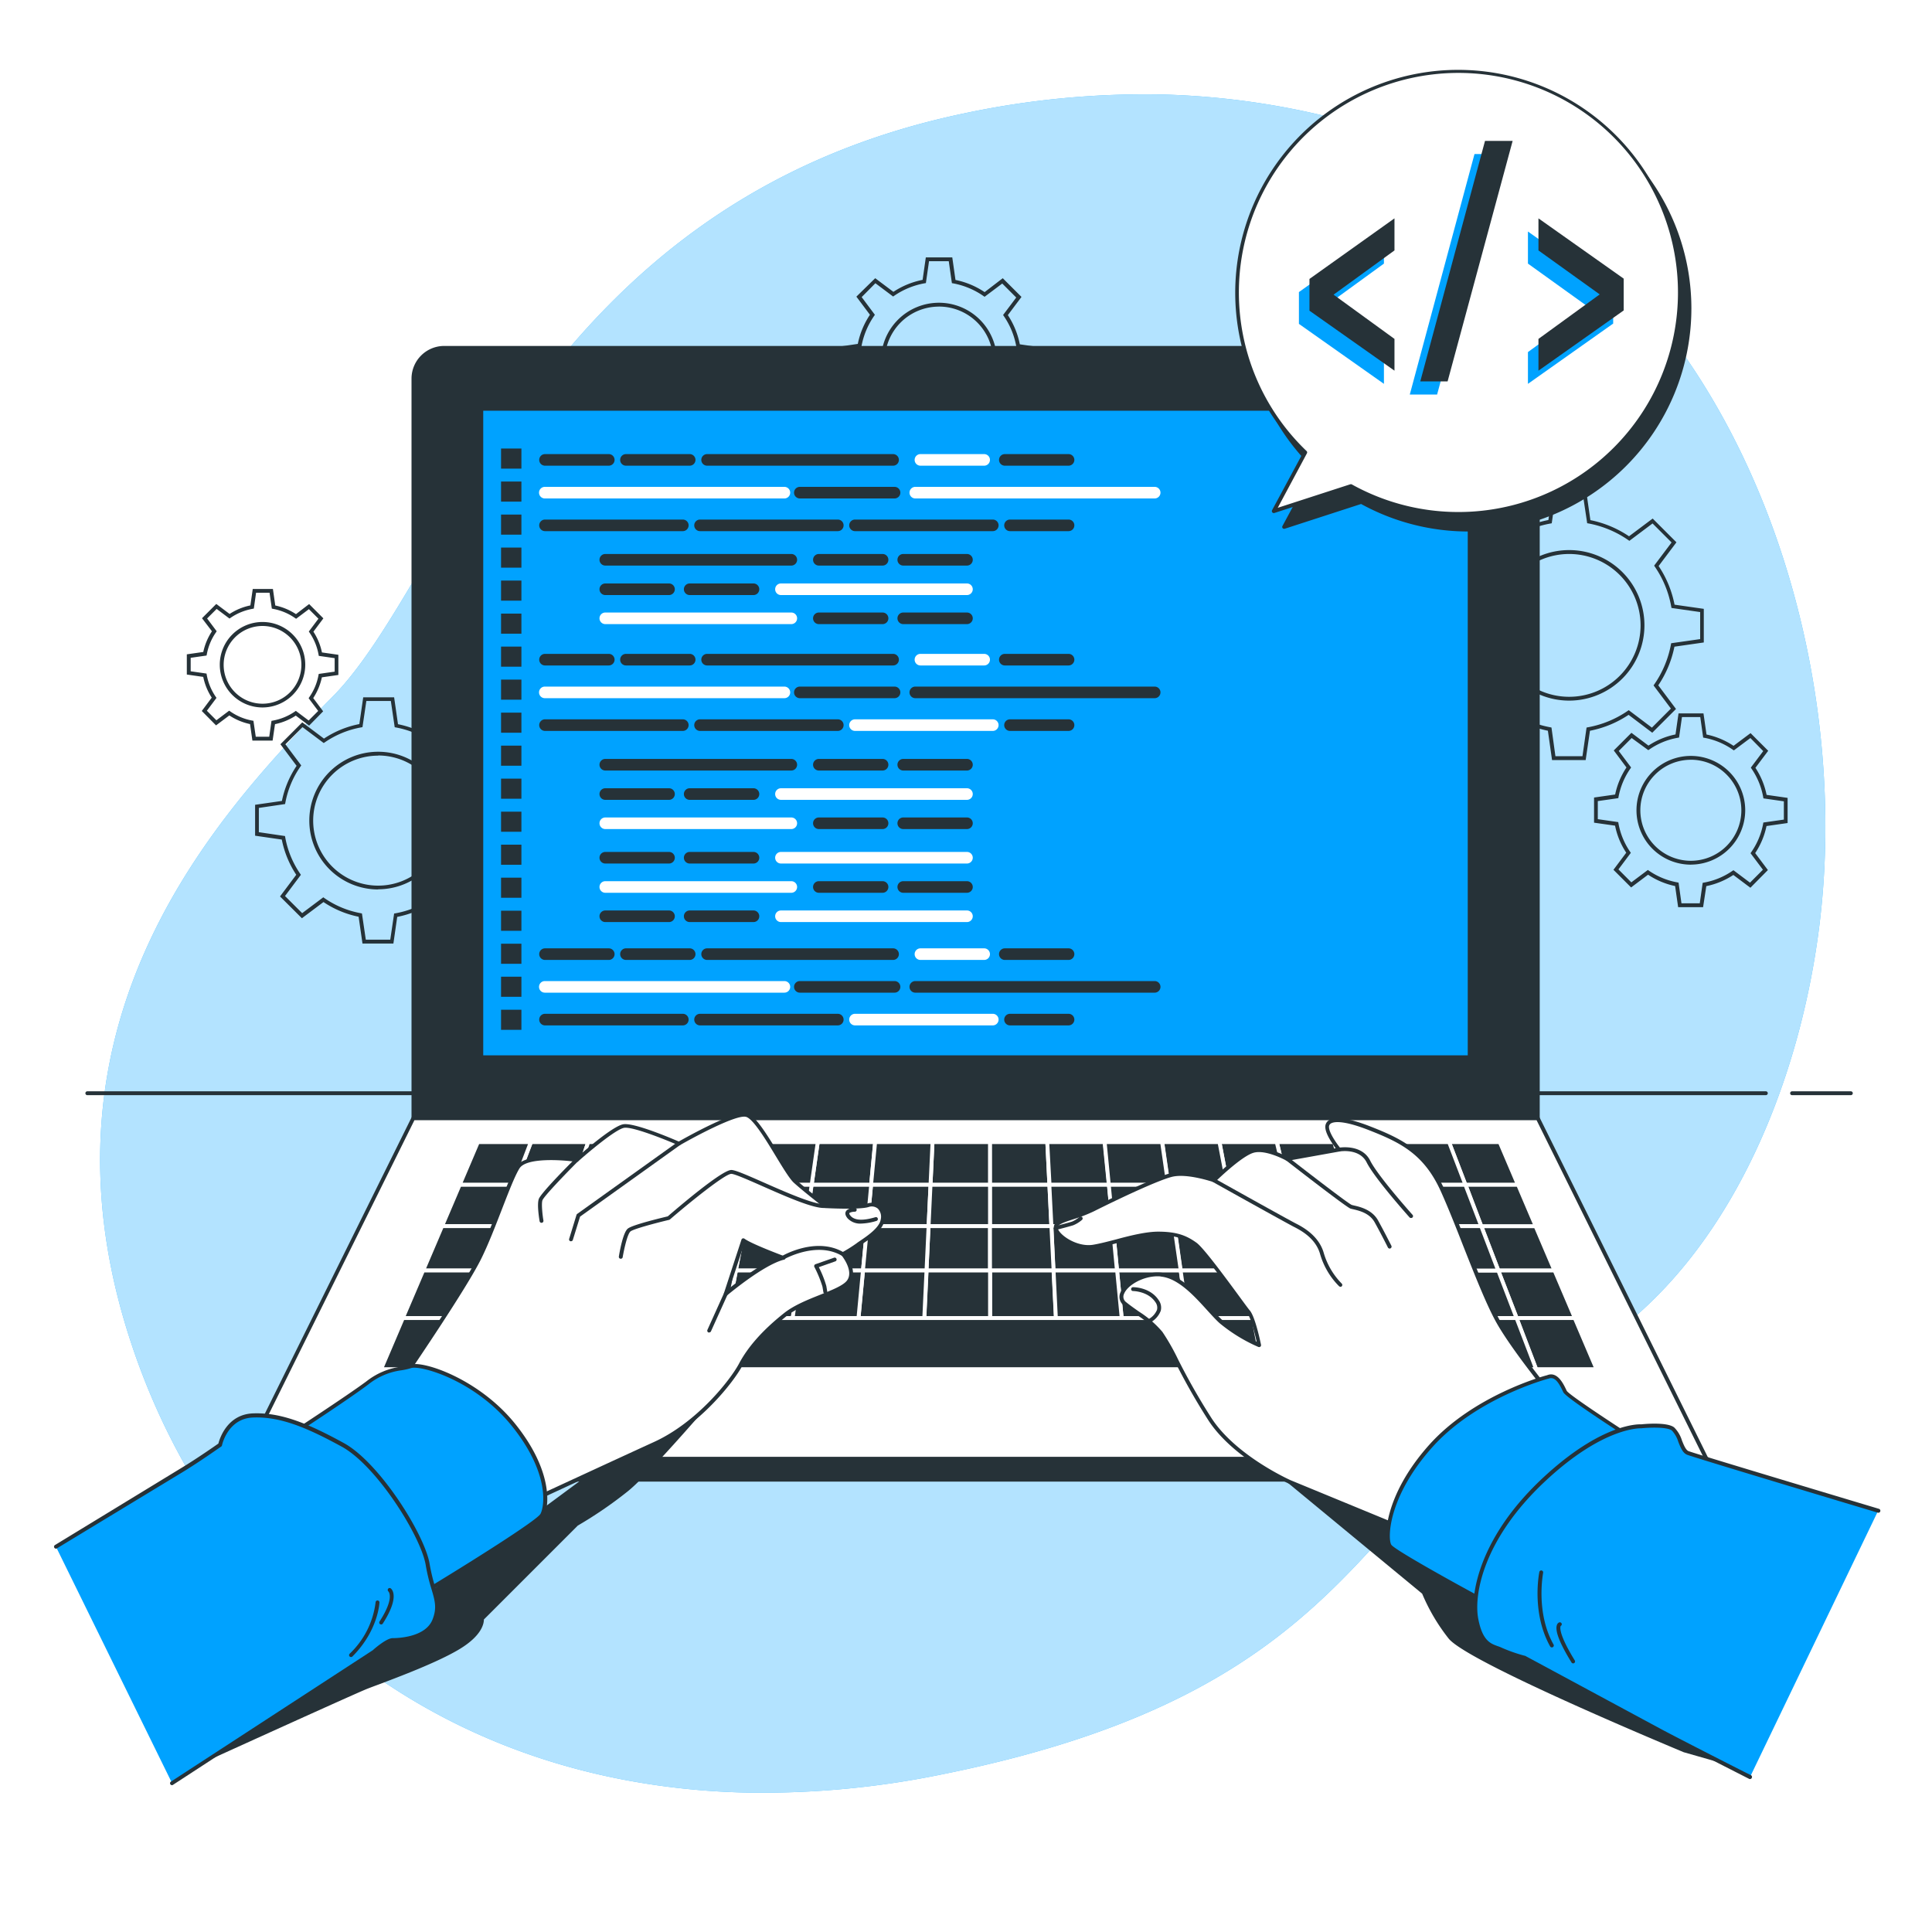<?xml version="1.0" encoding="UTF-8"?>
<svg class="animated" version="1.1" viewBox="0 0 500 500" xmlns="http://www.w3.org/2000/svg">
<style>svg#freepik_stories-hand-coding:not(.animated) .animable {opacity: 0;}svg#freepik_stories-hand-coding.animated #freepik--hand-2--inject-15 {animation: 1.5s Infinite  linear shake;animation-delay: -0.5s;}svg#freepik_stories-hand-coding.animated #freepik--hand-1--inject-15 {animation: 1.5s Infinite  linear shake;animation-delay: 0s;}            @keyframes shake {                10%, 90% {                    transform: translate3d(-1px, 0, 0);                  }                  20%, 80% {                    transform: translate3d(2px, 0, 0);                  }                  30%, 50%, 70% {                    transform: translate3d(-4px, 0, 0);                  }                  40%, 60% {                    transform: translate3d(4px, 0, 0);                  }            }</style>
<g class="animable" style="transform-origin:249.159px 244.184px 0px">
<path class="animable" d="M471,238.3c-4.94,41.8-24,90.4-62.14,112.73-57.6,33.74-52.78,85.63-165.2,108.2a230.54,230.54,0,0,1-49.84,4.7,191.28,191.28,0,0,1-24.47-2c-71.44-10.44-119.53-60.1-137.17-120C9,263,55.33,211.42,86.06,180.32s53.22-128,163.56-151a224.36,224.36,0,0,1,51.23-4.86c39.26,1,82.08,13.85,111.71,40.76q3.35,3,6.5,6.27C460.24,113.72,477.74,181.31,471,238.3Z" fill="#00A2FF" style="transform-origin:249.159px 244.184px 0px"/>
<path class="animable" d="M471,238.3c-4.94,41.8-24,90.4-62.14,112.73-57.6,33.74-52.78,85.63-165.2,108.2a230.54,230.54,0,0,1-49.84,4.7,191.28,191.28,0,0,1-24.47-2c-71.44-10.44-119.53-60.1-137.17-120C9,263,55.33,211.42,86.06,180.32s53.22-128,163.56-151a224.36,224.36,0,0,1,51.23-4.86c39.26,1,82.08,13.85,111.71,40.76q3.35,3,6.5,6.27C460.24,113.72,477.74,181.31,471,238.3Z" fill="#fff" opacity=".7" style="transform-origin:249.159px 244.184px 0px"/>
</g>
<g class="animable animator-active" fill="#263238" style="transform-origin:250.8px 282.93px 0px">
<path class="animable" d="M479,283.43H463.79a.5.5,0,0,1-.5-.5.5.5,0,0,1,.5-.5H479a.5.5,0,0,1,.5.5A.51.51,0,0,1,479,283.43Z" style="transform-origin:471.395px 282.93px 0px"/>
<path class="animable" d="M457,283.43H22.6a.5.5,0,0,1-.5-.5.5.5,0,0,1,.5-.5H457a.5.5,0,0,1,.5.5A.51.51,0,0,1,457,283.43Z" style="transform-origin:239.8px 282.93px 0px"/>
</g>
<g class="animable" fill="#263238" style="transform-origin:255.49px 155.405px 0px">
<path class="animable" d="M410.37,196.71h-8.7l-1.08-7.6a27.52,27.52,0,0,1-10-4.18l-6.12,4.59-6.15-6.15,4.61-6.14a27.57,27.57,0,0,1-4.12-10l-7.57-1.09v-8.69l7.6-1.09a27.48,27.48,0,0,1,4.18-10l-4.59-6.12,6.15-6.15,6.14,4.61a27.4,27.4,0,0,1,10-4.12l1.09-7.57h8.69l1.09,7.6a27.48,27.48,0,0,1,10,4.18l6.12-4.59,6.15,6.15-4.61,6.14a27.26,27.26,0,0,1,4.12,10l7.57,1.08v8.7l-7.6,1.09a27.55,27.55,0,0,1-4.18,10l4.59,6.12-6.15,6.15L421.48,185a27.43,27.43,0,0,1-10,4.12Zm-7.83-1h7l1.06-7.42.36-.07A26.57,26.57,0,0,0,421.21,184l.3-.21,6,4.52,4.92-4.93-4.5-6,.21-.29a26.61,26.61,0,0,0,4.29-10.27l.06-.35L440,165.4v-7l-7.42-1.06-.07-.36a26.35,26.35,0,0,0-4.22-10.29l-.2-.3,4.51-6-4.92-4.92-6,4.5-.3-.21a26.61,26.61,0,0,0-10.27-4.29l-.35-.06L409.65,128h-7l-1.06,7.42-.35.07a26.46,26.46,0,0,0-10.3,4.22l-.3.2-6-4.51-4.92,4.92,4.5,6-.2.3a26.46,26.46,0,0,0-4.29,10.27l-.07.35-7.45,1.07v7l7.42,1.06.07.35A26.42,26.42,0,0,0,384,177l.2.3-4.52,6,4.93,4.92,6-4.5.29.2a26.31,26.31,0,0,0,10.27,4.29l.35.07Zm3.56-14.39a19.48,19.48,0,1,1,19.48-19.48A19.5,19.5,0,0,1,406.1,181.32Zm0-37.95a18.48,18.48,0,1,0,18.48,18.47A18.49,18.49,0,0,0,406.1,143.37Z" style="transform-origin:406.09px 161.86px 0px"/>
<path class="animable" d="M440.76,234.77H434.3l-.78-5.46a19.89,19.89,0,0,1-7-2.94l-4.39,3.3-4.57-4.57,3.31-4.42a19.51,19.51,0,0,1-2.89-7l-5.44-.77V206.4l5.46-.78a19.74,19.74,0,0,1,2.93-7l-3.29-4.4,4.57-4.57,4.41,3.31a19.76,19.76,0,0,1,7-2.89l.78-5.44h6.46l.78,5.46a19.93,19.93,0,0,1,7,2.93l4.4-3.29,4.57,4.57-3.31,4.41a19.65,19.65,0,0,1,2.89,7l5.44.78V213l-5.46.78a19.82,19.82,0,0,1-2.93,7l3.29,4.39L453,229.75l-4.41-3.31a19.94,19.94,0,0,1-7,2.89Zm-5.6-1h4.74l.75-5.29.36-.07a18.81,18.81,0,0,0,7.3-3l.3-.2,4.29,3.22,3.34-3.35-3.2-4.27.2-.3a18.77,18.77,0,0,0,3.05-7.29l.06-.35,5.31-.76v-4.73l-5.29-.76-.06-.35a18.86,18.86,0,0,0-3-7.31l-.2-.3,3.21-4.28L453,191l-4.28,3.2-.3-.2a18.82,18.82,0,0,0-7.28-3.05l-.36-.06-.75-5.31h-4.74l-.75,5.29-.36.07a18.51,18.51,0,0,0-7.3,3l-.3.2L422.27,191l-3.34,3.35,3.2,4.27-.2.3a18.86,18.86,0,0,0-3.05,7.29l-.06.35-5.31.76V212l5.29.76.06.35a18.86,18.86,0,0,0,3,7.31l.2.29L418.85,225l3.34,3.35,4.28-3.21.29.21a18.9,18.9,0,0,0,7.29,3l.36.07Zm2.43-10a14.07,14.07,0,1,1,14.07-14.07A14.09,14.09,0,0,1,437.59,223.76Zm0-27.14a13.07,13.07,0,1,0,13.07,13.07A13.09,13.09,0,0,0,437.59,196.62Z" style="transform-origin:437.585px 209.7px 0px"/>
<path class="animable" d="M101.81,244.19h-8l-1-6.94a25.13,25.13,0,0,1-9.09-3.8l-5.59,4.19L72.47,232l4.2-5.61a25.36,25.36,0,0,1-3.74-9.11l-6.91-1v-8l6.94-1a25.16,25.16,0,0,1,3.8-9.08l-4.19-5.59,5.66-5.67,5.61,4.21A25.18,25.18,0,0,1,93,187.39l1-6.92h8l1,6.95a25.07,25.07,0,0,1,9.08,3.79l5.59-4.19,5.67,5.67-4.21,5.61a25.11,25.11,0,0,1,3.74,9.11l6.92,1v8l-7,1a25.11,25.11,0,0,1-3.79,9.09l4.19,5.59-5.67,5.66-5.61-4.2a25,25,0,0,1-9.11,3.74Zm-7.14-1H101l1-6.77.36-.06a24.14,24.14,0,0,0,9.38-3.85l.29-.2,5.49,4.11,4.44-4.43-4.1-5.47.2-.3a24.1,24.1,0,0,0,3.91-9.36l.07-.35,6.79-1v-6.27l-6.77-1-.07-.36a24.14,24.14,0,0,0-3.85-9.38l-.2-.29,4.12-5.49-4.44-4.44-5.47,4.1-.3-.2a24.21,24.21,0,0,0-9.35-3.91l-.35-.06-1-6.8H94.81l-1,6.77-.35.07a24.08,24.08,0,0,0-9.38,3.85l-.3.2-5.49-4.12-4.43,4.44,4.1,5.47-.21.3a24,24,0,0,0-3.9,9.35l-.07.35-6.79,1v6.28l6.77,1,.06.35a24.17,24.17,0,0,0,3.85,9.38l.2.3-4.11,5.49,4.44,4.43,5.47-4.1.29.21a24.08,24.08,0,0,0,9.36,3.9l.35.07Zm3.21-13a17.82,17.82,0,1,1,17.81-17.82A17.84,17.84,0,0,1,97.88,230.15Zm0-34.63a16.82,16.82,0,1,0,16.81,16.81A16.83,16.83,0,0,0,97.88,195.52Z" style="transform-origin:97.905px 212.33px 0px"/>
<path class="animable" d="M70.55,191.66H65.32l-.61-4.27a15.43,15.43,0,0,1-5.36-2.24l-3.44,2.58L52.22,184l2.58-3.45a15.4,15.4,0,0,1-2.2-5.37l-4.25-.61v-5.23l4.26-.61a15.63,15.63,0,0,1,2.24-5.36L52.28,160l3.69-3.7,3.45,2.59a15.47,15.47,0,0,1,5.38-2.21l.61-4.25h5.22l.61,4.27a15.43,15.43,0,0,1,5.36,2.24L80,156.33l3.69,3.7-2.58,3.45a15.62,15.62,0,0,1,2.21,5.37l4.25.61v5.22l-4.27.61a15.6,15.6,0,0,1-2.24,5.37l2.57,3.43L80,187.79l-3.45-2.59a15.67,15.67,0,0,1-5.38,2.21Zm-4.36-1h3.49l.58-4.1.36-.07a14.56,14.56,0,0,0,5.64-2.31l.3-.21,3.32,2.5L82.35,184l-2.48-3.31.2-.3a14.5,14.5,0,0,0,2.35-5.63l.07-.35,4.12-.59v-3.49l-4.11-.59-.06-.35a14.53,14.53,0,0,0-2.32-5.65l-.2-.3,2.49-3.32-2.47-2.47-3.31,2.49-.3-.21a14.44,14.44,0,0,0-5.63-2.35l-.35-.07-.59-4.11H66.27l-.58,4.1-.36.07a14.56,14.56,0,0,0-5.64,2.31l-.3.2-3.32-2.49-2.47,2.47,2.48,3.31-.2.3a14.5,14.5,0,0,0-2.35,5.63l-.07.35-4.11.59v3.49l4.1.59.06.35a14.53,14.53,0,0,0,2.32,5.65l.2.29-2.49,3.33L56,186.41l3.31-2.49.3.21a14.44,14.44,0,0,0,5.63,2.35l.35.06ZM68,183.09A11.06,11.06,0,1,1,79,172,11.08,11.08,0,0,1,68,183.09ZM68,162A10.06,10.06,0,1,0,78,172,10.08,10.08,0,0,0,68,162Z" style="transform-origin:67.96px 172.045px 0px"/>
<path class="animable" d="M246.33,120.12h-6.85l-.83-5.83a21.15,21.15,0,0,1-7.54-3.15l-4.69,3.52-4.85-4.85,3.54-4.71A20.94,20.94,0,0,1,222,97.55l-5.8-.83V89.86L222,89a21.13,21.13,0,0,1,3.14-7.54l-3.51-4.69L226.5,72l4.71,3.53a21,21,0,0,1,7.56-3.1l.83-5.81h6.85l.83,5.83a21,21,0,0,1,7.54,3.15L259.51,72l4.85,4.84-3.53,4.71a21.22,21.22,0,0,1,3.1,7.56l5.8.83v6.85l-5.83.84a21.16,21.16,0,0,1-3.14,7.53l3.52,4.7-4.85,4.84-4.71-3.53a21.08,21.08,0,0,1-7.56,3.1Zm-6-1h5.11l.81-5.66.36-.06a20.16,20.16,0,0,0,7.82-3.22l.3-.2,4.59,3.44L263,109.8l-3.42-4.57.2-.3a20.05,20.05,0,0,0,3.26-7.8l.07-.35,5.67-.81V90.85L263.08,90l-.07-.35a20.09,20.09,0,0,0-3.21-7.83l-.2-.3L263,77l-3.62-3.62-4.57,3.43-.3-.21a20.27,20.27,0,0,0-7.8-3.26l-.36-.06-.81-5.68h-5.11l-.81,5.66-.36.06a20.2,20.2,0,0,0-7.82,3.21l-.3.21-4.59-3.44L223,76.89l3.42,4.58-.2.29a20.25,20.25,0,0,0-3.26,7.81l-.07.35-5.67.81v5.12l5.65.81.07.35a20.09,20.09,0,0,0,3.21,7.83l.2.29-3.44,4.59,3.62,3.62,4.57-3.43.3.2a20,20,0,0,0,7.8,3.26l.36.07ZM243,108.35a15,15,0,1,1,15-15A15,15,0,0,1,243,108.35Zm0-29a14,14,0,1,0,14,14A14,14,0,0,0,243,79.34Z" style="transform-origin:242.965px 93.37px 0px"/>
</g>
<g class="animable" style="transform-origin:252.54px 236.485px 0px">
<path class="animable" d="m114.91 90h275.09a8 8 0 0 1 8 8v191.41h-291v-191.41a8 8 0 0 1 7.91-8z" fill="#263238" style="transform-origin:252.5px 189.705px 0px"/>
<path class="animable" d="M398,289.91h-291a.5.5,0,0,1-.5-.5V98a8.47,8.47,0,0,1,8.47-8.47H390A8.48,8.48,0,0,1,398.48,98V289.41A.5.5,0,0,1,398,289.91Zm-290.54-1h290V98A7.48,7.48,0,0,0,390,90.5H114.91A7.48,7.48,0,0,0,107.44,98Z" fill="#263238" style="transform-origin:252.49px 189.72px 0px"/>
<polygon class="animable" points="441.63 377.57 63.28 377.57 106.94 289.41 397.98 289.41" fill="#fff" style="transform-origin:252.455px 333.49px 0px"/>
<path class="animable" d="M441.63,378.07H63.28a.52.52,0,0,1-.43-.24.48.48,0,0,1,0-.48l43.66-88.16a.5.5,0,0,1,.45-.28H398a.49.49,0,0,1,.44.28l43.66,88.16a.48.48,0,0,1,0,.48A.51.51,0,0,1,441.63,378.07Zm-377.55-1H440.83l-43.16-87.16H107.25Z" fill="#263238" style="transform-origin:252.475px 333.491px 0px"/>
<rect class="animable" x="124.56" y="105.79" width="255.78" height="167.84" fill="#00A2FF" style="transform-origin:252.45px 189.71px 0px"/>
<path class="animable" d="M380.35,274.12H124.56a.5.5,0,0,1-.5-.5V105.79a.5.5,0,0,1,.5-.5H380.35a.5.5,0,0,1,.5.5V273.62A.5.5,0,0,1,380.35,274.12Zm-255.29-1H379.85V106.29H125.06Z" fill="#263238" style="transform-origin:252.455px 189.705px 0px"/>
<polygon class="animable" points="240.31 317.32 240.82 306.58 225.44 306.58 224.42 317.32" fill="#263238" style="transform-origin:232.62px 311.95px 0px"/>
<path class="animable" d="M240.32,317.82h-15.9a.52.52,0,0,1-.37-.16.51.51,0,0,1-.12-.39l1-10.74a.5.5,0,0,1,.5-.45h15.38a.48.48,0,0,1,.36.15.47.47,0,0,1,.14.37l-.51,10.74A.5.5,0,0,1,240.32,317.82Zm-15.35-1h14.87l.46-9.74H225.9Z" fill="#fff" style="transform-origin:232.619px 311.95px 0px"/>
<polygon class="animable" points="272.1 317.32 271.57 306.58 256.2 306.58 256.21 317.32" fill="#263238" style="transform-origin:264.15px 311.95px 0px"/>
<path class="animable" d="M272.1,317.82H256.21a.5.5,0,0,1-.5-.5V306.58a.48.48,0,0,1,.5-.5h15.38a.49.49,0,0,1,.49.47l.53,10.74a.47.47,0,0,1-.14.37A.48.48,0,0,1,272.1,317.82Zm-15.39-1h14.86l-.47-9.74H256.7Z" fill="#fff" style="transform-origin:264.16px 311.95px 0px"/>
<polygon class="animable" points="354.87 328.8 371.31 328.8 367.45 317.32 351.56 317.32" fill="#263238" style="transform-origin:361.435px 323.06px 0px"/>
<path class="animable" d="M371.31,329.3H354.87a.49.49,0,0,1-.48-.36l-3.31-11.48a.53.53,0,0,1,.08-.44.49.49,0,0,1,.4-.2h15.89a.51.51,0,0,1,.48.34l3.86,11.48a.54.54,0,0,1-.07.46A.5.5,0,0,1,371.31,329.3Zm-16.06-1h15.37l-3.53-10.48H352.22Z" fill="#fff" style="transform-origin:361.438px 323.06px 0px"/>
<polygon class="animable" points="224.42 317.32 225.44 306.58 210.06 306.58 208.53 317.32" fill="#263238" style="transform-origin:216.985px 311.95px 0px"/>
<path class="animable" d="M224.42,317.82H208.53a.52.52,0,0,1-.38-.17.49.49,0,0,1-.11-.4l1.53-10.74a.49.49,0,0,1,.49-.43h15.38a.51.51,0,0,1,.37.16.48.48,0,0,1,.13.38l-1,10.75A.5.5,0,0,1,224.42,317.82Zm-15.31-1H224l.92-9.74H210.5Z" fill="#fff" style="transform-origin:216.988px 311.95px 0px"/>
<polygon class="animable" points="192.64 317.32 194.69 306.58 179.31 306.58 176.75 317.32" fill="#263238" style="transform-origin:185.72px 311.95px 0px"/>
<path class="animable" d="M192.64,317.82H176.75a.51.51,0,0,1-.4-.19.51.51,0,0,1-.09-.43l2.56-10.74a.5.5,0,0,1,.49-.38h15.38a.48.48,0,0,1,.38.18.5.5,0,0,1,.11.41l-2.05,10.74A.49.49,0,0,1,192.64,317.82Zm-15.26-1h14.85l1.85-9.74H179.7Z" fill="#fff" style="transform-origin:185.717px 311.95px 0px"/>
<polygon class="animable" points="335.67 317.32 333.09 306.58 317.71 306.58 319.78 317.32" fill="#263238" style="transform-origin:326.69px 311.95px 0px"/>
<path class="animable" d="M335.67,317.82H319.78a.49.49,0,0,1-.49-.41l-2.07-10.74a.49.49,0,0,1,.49-.59h15.38a.48.48,0,0,1,.48.38l2.59,10.74a.51.51,0,0,1-.1.43A.49.49,0,0,1,335.67,317.82Zm-15.48-1H335l-2.34-9.74H318.31Z" fill="#fff" style="transform-origin:326.691px 311.95px 0px"/>
<polygon class="animable" points="351.56 317.32 348.46 306.58 333.09 306.58 335.67 317.32" fill="#263238" style="transform-origin:342.325px 311.95px 0px"/>
<path class="animable" d="M351.56,317.82H335.67a.51.51,0,0,1-.49-.38l-2.58-10.75a.52.52,0,0,1,.09-.42.51.51,0,0,1,.4-.19h15.37a.5.5,0,0,1,.49.36L352,317.18a.5.5,0,0,1-.08.44A.51.51,0,0,1,351.56,317.82Zm-15.5-1H350.9l-2.81-9.74H333.72Z" fill="#fff" style="transform-origin:342.304px 311.95px 0px"/>
<polygon class="animable" points="176.75 317.32 179.31 306.58 163.93 306.58 160.85 317.32" fill="#263238" style="transform-origin:170.08px 311.95px 0px"/>
<path class="animable" d="M176.75,317.82h-15.9a.51.51,0,0,1-.4-.2.53.53,0,0,1-.08-.44l3.08-10.74a.49.49,0,0,1,.48-.36h15.38a.51.51,0,0,1,.39.19.49.49,0,0,1,.09.42l-2.56,10.74A.49.49,0,0,1,176.75,317.82Zm-15.23-1h14.83l2.32-9.74H164.31Z" fill="#fff" style="transform-origin:170.079px 311.95px 0px"/>
<polygon class="animable" points="287.99 317.32 286.95 306.58 271.57 306.58 272.1 317.32" fill="#263238" style="transform-origin:279.78px 311.95px 0px"/>
<path class="animable" d="M288,317.82H272.1a.5.5,0,0,1-.5-.48l-.52-10.74a.5.5,0,0,1,.13-.37.51.51,0,0,1,.37-.15H287a.49.49,0,0,1,.5.45l1,10.74a.51.51,0,0,1-.5.55Zm-15.41-1h14.86l-.94-9.74H272.1Z" fill="#fff" style="transform-origin:279.79px 311.95px 0px"/>
<polygon class="animable" points="367.45 317.32 363.84 306.58 348.46 306.58 351.56 317.32" fill="#263238" style="transform-origin:357.955px 311.95px 0px"/>
<path class="animable" d="M367.45,317.82H351.56a.5.5,0,0,1-.48-.36L348,306.71a.51.51,0,0,1,.48-.63h15.38a.5.5,0,0,1,.48.34l3.61,10.74a.52.52,0,0,1-.07.45A.51.51,0,0,1,367.45,317.82Zm-15.51-1h14.82l-3.28-9.74H349.13Z" fill="#fff" style="transform-origin:357.979px 311.95px 0px"/>
<polygon class="animable" points="319.78 317.32 317.71 306.58 302.33 306.58 303.88 317.32" fill="#263238" style="transform-origin:311.055px 311.95px 0px"/>
<path class="animable" d="M319.78,317.82h-15.9a.5.5,0,0,1-.49-.43l-1.55-10.74a.49.49,0,0,1,.49-.57h15.38a.5.5,0,0,1,.49.4l2.07,10.74a.51.51,0,0,1-.49.6Zm-15.46-1h14.85l-1.87-9.74H302.91Z" fill="#fff" style="transform-origin:311.056px 311.95px 0px"/>
<polygon class="animable" points="303.88 317.32 302.33 306.58 286.95 306.58 287.99 317.32" fill="#263238" style="transform-origin:295.415px 311.95px 0px"/>
<path class="animable" d="M303.88,317.82H288a.51.51,0,0,1-.5-.45l-1-10.75a.47.47,0,0,1,.12-.38.52.52,0,0,1,.37-.16h15.38a.51.51,0,0,1,.5.42l1.55,10.75a.49.49,0,0,1-.12.4A.52.52,0,0,1,303.88,317.82Zm-15.43-1h14.86l-1.41-9.74H287.5Z" fill="#fff" style="transform-origin:295.461px 311.951px 0px"/>
<polygon class="animable" points="256.21 317.32 256.2 306.58 240.82 306.58 240.31 317.32" fill="#263238" style="transform-origin:248.26px 311.95px 0px"/>
<path class="animable" d="M256.21,317.82H240.32a.52.52,0,0,1-.37-.16.5.5,0,0,1-.13-.37l.5-10.74a.5.5,0,0,1,.5-.47H256.2a.5.5,0,0,1,.5.5v10.74a.51.51,0,0,1-.15.35A.47.47,0,0,1,256.21,317.82Zm-15.37-1h14.87v-9.74H241.3Z" fill="#fff" style="transform-origin:248.259px 311.95px 0px"/>
<polygon class="animable" points="144.96 317.32 129.07 317.32 124.68 328.8 141.12 328.8" fill="#263238" style="transform-origin:134.82px 323.06px 0px"/>
<path class="animable" d="M141.12,329.3H124.68a.51.51,0,0,1-.41-.21.56.56,0,0,1-.06-.47l4.39-11.48a.51.51,0,0,1,.47-.32H145a.52.52,0,0,1,.41.21.51.51,0,0,1,.07.45L141.6,329A.5.5,0,0,1,141.12,329.3Zm-15.71-1h15.35l3.51-10.48H129.41Z" fill="#fff" style="transform-origin:134.844px 323.06px 0px"/>
<polygon class="animable" points="148.55 306.58 133.17 306.58 129.07 317.32 144.96 317.32" fill="#263238" style="transform-origin:138.81px 311.95px 0px"/>
<path class="animable" d="M145,317.82H129.07a.49.49,0,0,1-.41-.22.48.48,0,0,1-.06-.46l4.11-10.74a.48.48,0,0,1,.46-.32h15.38a.49.49,0,0,1,.48.65l-3.59,10.75A.51.51,0,0,1,145,317.82Zm-15.16-1h14.8l3.26-9.74H133.52Z" fill="#fff" style="transform-origin:138.812px 311.95px 0px"/>
<polygon class="animable" points="160.85 317.32 163.93 306.58 148.55 306.58 144.96 317.32" fill="#263238" style="transform-origin:154.445px 311.95px 0px"/>
<path class="animable" d="M160.85,317.82H145a.5.5,0,0,1-.47-.66l3.59-10.74a.49.49,0,0,1,.47-.34h15.38a.49.49,0,0,1,.4.2.5.5,0,0,1,.08.43l-3.08,10.75A.5.5,0,0,1,160.85,317.82Zm-15.19-1h14.82l2.79-9.74H148.91Z" fill="#fff" style="transform-origin:154.486px 311.951px 0px"/>
<polygon class="animable" points="119.98 341.11 114.93 354.34 132.59 354.34 137.01 341.11" fill="#263238" style="transform-origin:125.97px 347.725px 0px"/>
<path class="animable" d="M132.59,354.84H114.93a.54.54,0,0,1-.42-.22.5.5,0,0,1-.05-.46l5.05-13.23a.51.51,0,0,1,.47-.32h17a.52.52,0,0,1,.41.21.48.48,0,0,1,.06.45l-4.41,13.22A.5.5,0,0,1,132.59,354.84Zm-16.94-1h16.58l4.09-12.23h-16Z" fill="#fff" style="transform-origin:125.953px 347.725px 0px"/>
<polygon class="animable" points="141.12 328.8 124.68 328.8 119.98 341.11 137.01 341.11" fill="#263238" style="transform-origin:130.55px 334.955px 0px"/>
<path class="animable" d="M137,341.61H120a.5.5,0,0,1-.47-.68l4.7-12.31a.51.51,0,0,1,.47-.32h16.44a.52.52,0,0,1,.41.21.52.52,0,0,1,.07.45l-4.12,12.31A.5.5,0,0,1,137,341.61Zm-16.31-1h16l3.78-11.31H125Z" fill="#fff" style="transform-origin:130.57px 334.955px 0px"/>
<polygon class="animable" points="137.01 341.11 132.59 354.34 150.25 354.34 154.04 341.11" fill="#263238" style="transform-origin:143.315px 347.725px 0px"/>
<path class="animable" d="M150.26,354.84H132.59a.5.5,0,0,1-.47-.66L136.54,341a.5.5,0,0,1,.47-.34h17a.51.51,0,0,1,.4.2.5.5,0,0,1,.08.44l-3.78,13.22A.51.51,0,0,1,150.26,354.84Zm-17-1h16.59l3.5-12.23h-16Z" fill="#fff" style="transform-origin:143.302px 347.75px 0px"/>
<polygon class="animable" points="208.53 317.32 210.06 306.58 194.69 306.58 192.64 317.32" fill="#263238" style="transform-origin:201.35px 311.95px 0px"/>
<path class="animable" d="M208.53,317.82H192.64a.53.53,0,0,1-.39-.18.53.53,0,0,1-.1-.42l2-10.74a.51.51,0,0,1,.5-.4h15.37a.5.5,0,0,1,.5.57L209,317.39A.51.51,0,0,1,208.53,317.82Zm-15.29-1H208.1l1.39-9.74H195.1Z" fill="#fff" style="transform-origin:201.333px 311.95px 0px"/>
<polygon class="animable" points="206.89 328.8 208.53 317.32 192.64 317.32 190.45 328.8" fill="#263238" style="transform-origin:199.49px 323.06px 0px"/>
<path class="animable" d="M206.89,329.3H190.45a.49.49,0,0,1-.49-.59l2.19-11.49a.49.49,0,0,1,.49-.4h15.89a.5.5,0,0,1,.38.17.53.53,0,0,1,.12.4l-1.64,11.48A.51.51,0,0,1,206.89,329.3Zm-15.84-1h15.41L208,317.82h-14.9Z" fill="#fff" style="transform-origin:199.492px 323.06px 0px"/>
<polygon class="animable" points="190.45 328.8 192.64 317.32 176.75 317.32 174.01 328.8" fill="#263238" style="transform-origin:183.325px 323.06px 0px"/>
<path class="animable" d="M190.45,329.3H174a.51.51,0,0,1-.4-.19.52.52,0,0,1-.09-.42l2.74-11.49a.5.5,0,0,1,.49-.38h15.89a.46.46,0,0,1,.38.18.48.48,0,0,1,.11.41l-2.19,11.49A.49.49,0,0,1,190.45,329.3Zm-15.81-1H190l2-10.48H177.14Z" fill="#fff" style="transform-origin:183.314px 323.06px 0px"/>
<polygon class="animable" points="223.33 328.8 224.42 317.32 208.53 317.32 206.89 328.8" fill="#263238" style="transform-origin:215.655px 323.06px 0px"/>
<path class="animable" d="M223.33,329.3H206.89a.49.49,0,0,1-.49-.57L208,317.25a.49.49,0,0,1,.49-.43h15.89a.51.51,0,0,1,.37.16.52.52,0,0,1,.13.39l-1.09,11.48A.49.49,0,0,1,223.33,329.3Zm-15.86-1h15.41l1-10.48H209Z" fill="#fff" style="transform-origin:215.638px 323.06px 0px"/>
<polygon class="animable" points="160.85 317.32 144.96 317.32 141.12 328.8 157.57 328.8" fill="#263238" style="transform-origin:150.985px 323.06px 0px"/>
<path class="animable" d="M157.57,329.3H141.12a.48.48,0,0,1-.4-.2.49.49,0,0,1-.07-.45l3.84-11.49a.51.51,0,0,1,.47-.34h15.89a.48.48,0,0,1,.4.2.46.46,0,0,1,.08.44l-3.28,11.48A.5.5,0,0,1,157.57,329.3Zm-15.75-1h15.37l3-10.48H145.32Z" fill="#fff" style="transform-origin:150.989px 323.06px 0px"/>
<polygon class="animable" points="358.42 341.11 375.45 341.11 371.31 328.8 354.87 328.8" fill="#263238" style="transform-origin:365.16px 334.955px 0px"/>
<path class="animable" d="M375.45,341.61h-17a.5.5,0,0,1-.48-.36l-3.55-12.31a.53.53,0,0,1,.08-.44.52.52,0,0,1,.4-.2h16.44a.51.51,0,0,1,.48.34L375.92,341a.48.48,0,0,1-.07.45A.46.46,0,0,1,375.45,341.61Zm-16.66-1h16L371,329.3H355.53Z" fill="#fff" style="transform-origin:365.175px 334.956px 0px"/>
<polygon class="animable" points="174.01 328.8 176.75 317.32 160.85 317.32 157.57 328.8" fill="#263238" style="transform-origin:167.16px 323.06px 0px"/>
<path class="animable" d="M174,329.3H157.57a.48.48,0,0,1-.4-.2.45.45,0,0,1-.08-.43l3.28-11.49a.5.5,0,0,1,.48-.36h15.9a.51.51,0,0,1,.39.19.49.49,0,0,1,.09.42l-2.74,11.49A.49.49,0,0,1,174,329.3Zm-15.78-1h15.38l2.5-10.48H161.23Z" fill="#fff" style="transform-origin:167.156px 323.06px 0px"/>
<polygon class="animable" points="141.12 328.8 137.01 341.11 154.04 341.11 157.57 328.8" fill="#263238" style="transform-origin:147.29px 334.955px 0px"/>
<path class="animable" d="M154,341.61H137a.49.49,0,0,1-.41-.21.48.48,0,0,1-.06-.45l4.11-12.3a.5.5,0,0,1,.47-.35h16.45a.51.51,0,0,1,.48.64l-3.53,12.31A.5.5,0,0,1,154,341.61Zm-16.34-1h16l3.24-11.31H141.48Z" fill="#fff" style="transform-origin:147.278px 334.955px 0px"/>
<polygon class="animable" points="321.99 328.8 319.78 317.32 303.88 317.32 305.54 328.8" fill="#263238" style="transform-origin:312.935px 323.06px 0px"/>
<path class="animable" d="M322,329.3H305.54a.5.5,0,0,1-.49-.42l-1.66-11.49a.49.49,0,0,1,.12-.4.48.48,0,0,1,.37-.17h15.9a.5.5,0,0,1,.49.4l2.21,11.49a.5.5,0,0,1-.49.59Zm-16-1h15.4l-2-10.48h-14.9Z" fill="#fff" style="transform-origin:312.936px 323.06px 0px"/>
<polygon class="animable" points="305.54 328.8 303.88 317.32 287.99 317.32 289.1 328.8" fill="#263238" style="transform-origin:296.765px 323.06px 0px"/>
<path class="animable" d="M305.54,329.3H289.1a.5.5,0,0,1-.5-.45l-1.11-11.48a.56.56,0,0,1,.13-.39.52.52,0,0,1,.37-.16h15.89a.51.51,0,0,1,.5.43L306,328.73a.5.5,0,0,1-.5.57Zm-16-1H305l-1.52-10.48H288.54Z" fill="#fff" style="transform-origin:296.747px 323.06px 0px"/>
<polygon class="animable" points="354.87 328.8 351.56 317.32 335.67 317.32 338.43 328.8" fill="#263238" style="transform-origin:345.27px 323.06px 0px"/>
<path class="animable" d="M354.87,329.3H338.43a.5.5,0,0,1-.49-.38l-2.76-11.48a.51.51,0,0,1,.1-.43.49.49,0,0,1,.39-.19h15.89a.5.5,0,0,1,.48.36l3.31,11.49a.5.5,0,0,1-.08.43A.49.49,0,0,1,354.87,329.3Zm-16.05-1h15.39l-3-10.48H336.3Z" fill="#fff" style="transform-origin:345.268px 323.06px 0px"/>
<polygon class="animable" points="256.22 328.8 256.21 317.32 240.31 317.32 239.78 328.8" fill="#263238" style="transform-origin:248px 323.06px 0px"/>
<path class="animable" d="M256.22,329.3H239.78a.51.51,0,0,1-.37-.15.5.5,0,0,1-.13-.37l.54-11.49a.5.5,0,0,1,.5-.47h15.89a.5.5,0,0,1,.5.5V328.8a.49.49,0,0,1-.15.36A.5.5,0,0,1,256.22,329.3Zm-15.92-1h15.42V317.82H240.79Z" fill="#fff" style="transform-origin:247.994px 323.06px 0px"/>
<polygon class="animable" points="289.1 328.8 287.99 317.32 272.1 317.32 272.66 328.8" fill="#263238" style="transform-origin:280.6px 323.06px 0px"/>
<path class="animable" d="M289.1,329.3H272.66a.5.5,0,0,1-.5-.47l-.56-11.49a.48.48,0,0,1,.14-.37.48.48,0,0,1,.36-.15H288a.5.5,0,0,1,.5.45l1.11,11.49a.48.48,0,0,1-.13.38A.51.51,0,0,1,289.1,329.3Zm-16-1h15.41l-1-10.48H272.62Z" fill="#fff" style="transform-origin:280.606px 323.06px 0px"/>
<polygon class="animable" points="272.66 328.8 272.1 317.32 256.21 317.32 256.22 328.8" fill="#263238" style="transform-origin:264.435px 323.06px 0px"/>
<path class="animable" d="M272.66,329.3H256.22a.5.5,0,0,1-.5-.5V317.32a.54.54,0,0,1,.14-.36.52.52,0,0,1,.36-.14H272.1a.5.5,0,0,1,.5.47l.56,11.49a.47.47,0,0,1-.14.37A.48.48,0,0,1,272.66,329.3Zm-15.94-1h15.42l-.52-10.48H256.71Z" fill="#fff" style="transform-origin:264.441px 323.06px 0px"/>
<polygon class="animable" points="239.78 328.8 240.31 317.32 224.42 317.32 223.33 328.8" fill="#263238" style="transform-origin:231.82px 323.06px 0px"/>
<path class="animable" d="M239.78,329.3H223.33a.52.52,0,0,1-.37-.16.47.47,0,0,1-.12-.38l1.09-11.49a.49.49,0,0,1,.49-.45h15.9a.48.48,0,0,1,.49.52l-.53,11.49A.51.51,0,0,1,239.78,329.3Zm-15.9-1H239.3l.49-10.48H224.88Z" fill="#fff" style="transform-origin:231.824px 323.06px 0px"/>
<polygon class="animable" points="289.1 328.8 290.29 341.11 307.32 341.11 305.54 328.8" fill="#263238" style="transform-origin:298.21px 334.955px 0px"/>
<path class="animable" d="M307.32,341.61h-17a.5.5,0,0,1-.5-.45l-1.19-12.31a.52.52,0,0,1,.13-.38.5.5,0,0,1,.37-.17h16.44a.51.51,0,0,1,.5.43L307.82,341a.49.49,0,0,1-.12.4A.49.49,0,0,1,307.32,341.61Zm-16.57-1h16l-1.64-11.31H289.65Z" fill="#fff" style="transform-origin:298.227px 334.955px 0px"/>
<polygon class="animable" points="305.54 328.8 307.32 341.11 324.36 341.11 321.99 328.8" fill="#263238" style="transform-origin:314.95px 334.955px 0px"/>
<path class="animable" d="M324.35,341.61h-17a.49.49,0,0,1-.49-.43l-1.78-12.3a.48.48,0,0,1,.12-.4.49.49,0,0,1,.37-.18H322a.5.5,0,0,1,.49.41L324.85,341a.51.51,0,0,1-.11.41A.5.5,0,0,1,324.35,341.61Zm-16.59-1h16l-2.18-11.31H306.12Z" fill="#fff" style="transform-origin:314.966px 334.955px 0px"/>
<polygon class="animable" points="157.57 328.8 154.04 341.11 171.07 341.11 174.01 328.8" fill="#263238" style="transform-origin:164.025px 334.955px 0px"/>
<path class="animable" d="M171.07,341.61H154a.49.49,0,0,1-.4-.2.52.52,0,0,1-.08-.44l3.53-12.3a.49.49,0,0,1,.48-.37H174a.5.5,0,0,1,.48.62l-2.93,12.31A.5.5,0,0,1,171.07,341.61Zm-16.37-1h16l2.69-11.31H157.94Z" fill="#fff" style="transform-origin:163.998px 334.955px 0px"/>
<polygon class="animable" points="321.99 328.8 324.36 341.11 341.39 341.11 338.43 328.8" fill="#263238" style="transform-origin:331.69px 334.955px 0px"/>
<path class="animable" d="M341.39,341.61h-17a.51.51,0,0,1-.49-.4L321.5,328.9a.49.49,0,0,1,.1-.41.51.51,0,0,1,.39-.19h16.44a.49.49,0,0,1,.48.39l3,12.31a.49.49,0,0,1-.09.42A.51.51,0,0,1,341.39,341.61Zm-16.62-1h16L338,329.3H322.59Z" fill="#fff" style="transform-origin:331.707px 334.956px 0px"/>
<polygon class="animable" points="256.22 328.8 256.23 341.11 273.26 341.11 272.66 328.8" fill="#263238" style="transform-origin:264.74px 334.955px 0px"/>
<path class="animable" d="M273.26,341.61h-17a.5.5,0,0,1-.5-.5V328.8a.5.5,0,0,1,.14-.35.55.55,0,0,1,.36-.15h16.44a.5.5,0,0,1,.5.48l.6,12.31a.48.48,0,0,1-.14.37A.48.48,0,0,1,273.26,341.61Zm-16.53-1h16l-.56-11.31H256.72Z" fill="#fff" style="transform-origin:264.781px 334.956px 0px"/>
<polygon class="animable" points="338.43 328.8 341.39 341.11 358.42 341.11 354.87 328.8" fill="#263238" style="transform-origin:348.425px 334.955px 0px"/>
<path class="animable" d="M358.42,341.61h-17a.5.5,0,0,1-.49-.38l-3-12.31a.51.51,0,0,1,.1-.43.48.48,0,0,1,.39-.19h16.44a.5.5,0,0,1,.48.37L358.9,341a.53.53,0,0,1-.08.44A.51.51,0,0,1,358.42,341.61Zm-16.64-1h16l-3.26-11.31H339.06Z" fill="#fff" style="transform-origin:348.418px 334.955px 0px"/>
<polygon class="animable" points="272.66 328.8 273.26 341.11 290.29 341.11 289.1 328.8" fill="#263238" style="transform-origin:281.475px 334.955px 0px"/>
<path class="animable" d="M290.29,341.61h-17a.5.5,0,0,1-.5-.47l-.6-12.31a.47.47,0,0,1,.14-.37.48.48,0,0,1,.36-.16H289.1a.5.5,0,0,1,.5.46l1.19,12.3a.52.52,0,0,1-.13.39A.51.51,0,0,1,290.29,341.61Zm-16.55-1h16l-1.09-11.31H273.19Z" fill="#fff" style="transform-origin:281.49px 334.955px 0px"/>
<polygon class="animable" points="190.45 328.8 188.1 341.11 205.13 341.11 206.89 328.8" fill="#263238" style="transform-origin:197.495px 334.955px 0px"/>
<path class="animable" d="M205.14,341.61h-17a.48.48,0,0,1-.38-.18.5.5,0,0,1-.11-.41L190,328.71a.49.49,0,0,1,.49-.41h16.44a.51.51,0,0,1,.5.57l-1.76,12.31A.5.5,0,0,1,205.14,341.61Zm-16.43-1h16l1.62-11.31H190.86Z" fill="#fff" style="transform-origin:197.538px 334.956px 0px"/>
<polygon class="animable" points="174.01 328.8 171.07 341.11 188.1 341.11 190.45 328.8" fill="#263238" style="transform-origin:180.76px 334.955px 0px"/>
<path class="animable" d="M188.1,341.61h-17a.51.51,0,0,1-.39-.19.49.49,0,0,1-.09-.42l2.93-12.31a.5.5,0,0,1,.49-.39h16.44a.47.47,0,0,1,.38.19.47.47,0,0,1,.11.41l-2.34,12.31A.51.51,0,0,1,188.1,341.61Zm-16.39-1h16l2.15-11.31H174.4Z" fill="#fff" style="transform-origin:180.793px 334.955px 0px"/>
<polygon class="animable" points="239.78 328.8 239.2 341.11 256.23 341.11 256.22 328.8" fill="#263238" style="transform-origin:247.715px 334.955px 0px"/>
<path class="animable" d="M256.23,341.61h-17a.48.48,0,0,1-.36-.15.47.47,0,0,1-.14-.37l.58-12.31a.5.5,0,0,1,.5-.48h16.44a.51.51,0,0,1,.5.5v12.31a.51.51,0,0,1-.15.36A.5.5,0,0,1,256.23,341.61Zm-16.51-1h16V329.3H240.25Z" fill="#fff" style="transform-origin:247.739px 334.955px 0px"/>
<polygon class="animable" points="223.33 328.8 222.17 341.11 239.2 341.11 239.78 328.8" fill="#263238" style="transform-origin:230.975px 334.955px 0px"/>
<path class="animable" d="M239.2,341.61h-17a.51.51,0,0,1-.37-.16.49.49,0,0,1-.13-.38l1.17-12.31a.5.5,0,0,1,.49-.46h16.45a.52.52,0,0,1,.36.16.55.55,0,0,1,.14.37l-.58,12.31A.51.51,0,0,1,239.2,341.61Zm-16.48-1h16l.53-11.31H223.79Z" fill="#fff" style="transform-origin:231.004px 334.955px 0px"/>
<polygon class="animable" points="206.89 328.8 205.13 341.11 222.17 341.11 223.33 328.8" fill="#263238" style="transform-origin:214.23px 334.955px 0px"/>
<path class="animable" d="M222.17,341.61h-17a.5.5,0,0,1-.5-.57l1.76-12.31a.5.5,0,0,1,.49-.43h16.44a.48.48,0,0,1,.37.17.45.45,0,0,1,.13.38l-1.17,12.31A.49.49,0,0,1,222.17,341.61Zm-16.46-1h16l1.07-11.31H207.33Z" fill="#fff" style="transform-origin:214.265px 334.956px 0px"/>
<polygon class="animable" points="338.43 328.8 335.67 317.32 319.78 317.32 321.99 328.8" fill="#263238" style="transform-origin:329.105px 323.06px 0px"/>
<path class="animable" d="M338.43,329.3H322a.49.49,0,0,1-.49-.4l-2.21-11.49a.51.51,0,0,1,.1-.41.5.5,0,0,1,.39-.18h15.89a.51.51,0,0,1,.49.38l2.75,11.49a.46.46,0,0,1-.09.42A.49.49,0,0,1,338.43,329.3Zm-16-1h15.39l-2.52-10.48H320.38Z" fill="#fff" style="transform-origin:329.114px 323.06px 0px"/>
<polygon class="animable" points="148.55 306.58 152.23 295.58 137.38 295.58 133.17 306.58" fill="#263238" style="transform-origin:142.7px 301.08px 0px"/>
<path class="animable" d="M148.55,307.08H133.17a.5.5,0,0,1-.46-.68l4.2-11a.5.5,0,0,1,.46-.32h14.86a.5.5,0,0,1,.47.66l-3.67,11A.5.5,0,0,1,148.55,307.08Zm-14.65-1h14.29l3.34-10H137.72Z" fill="#fff" style="transform-origin:142.701px 301.08px 0px"/>
<polygon class="animable" points="133.17 306.58 118.98 306.58 114.4 317.32 129.07 317.32" fill="#263238" style="transform-origin:123.785px 311.95px 0px"/>
<path class="animable" d="M129.07,317.82H114.4a.52.52,0,0,1-.42-.23.49.49,0,0,1,0-.47l4.58-10.74a.51.51,0,0,1,.46-.3h14.19a.53.53,0,0,1,.42.21.5.5,0,0,1,0,.46l-4.1,10.75A.51.51,0,0,1,129.07,317.82Zm-13.91-1h13.57l3.72-9.74H119.31Z" fill="#fff" style="transform-origin:123.803px 311.95px 0px"/>
<polygon class="animable" points="137.38 295.58 123.67 295.58 118.98 306.58 133.17 306.58" fill="#263238" style="transform-origin:128.18px 301.08px 0px"/>
<path class="animable" d="M133.17,307.08H119a.5.5,0,0,1-.42-.23.49.49,0,0,1,0-.47l4.69-11a.48.48,0,0,1,.46-.3h13.7a.51.51,0,0,1,.42.22.5.5,0,0,1,.05.46l-4.2,11A.5.5,0,0,1,133.17,307.08Zm-13.43-1h13.09l3.82-10H124Z" fill="#fff" style="transform-origin:128.227px 301.082px 0px"/>
<polygon class="animable" points="129.07 317.32 114.4 317.32 109.5 328.8 124.68 328.8" fill="#263238" style="transform-origin:119.285px 323.06px 0px"/>
<path class="animable" d="M124.68,329.3H109.5a.5.5,0,0,1-.46-.69l4.9-11.49a.51.51,0,0,1,.46-.3h14.67a.49.49,0,0,1,.41.22.47.47,0,0,1,.06.46L125.15,329A.5.5,0,0,1,124.68,329.3Zm-14.42-1h14.08l4-10.48H114.73Z" fill="#fff" style="transform-origin:119.289px 323.06px 0px"/>
<polygon class="animable" points="124.68 328.8 109.5 328.8 104.26 341.11 119.98 341.11" fill="#263238" style="transform-origin:114.47px 334.955px 0px"/>
<path class="animable" d="M120,341.61H104.26a.49.49,0,0,1-.46-.69L109,328.61a.5.5,0,0,1,.46-.31h15.18a.51.51,0,0,1,.47.68l-4.7,12.31A.51.51,0,0,1,120,341.61Zm-15-1h14.62L124,329.3H109.83Z" fill="#fff" style="transform-origin:114.448px 334.955px 0px"/>
<polygon class="animable" points="119.98 341.11 104.26 341.11 98.62 354.34 114.93 354.34" fill="#263238" style="transform-origin:109.3px 347.725px 0px"/>
<path class="animable" d="M114.93,354.84H98.62a.52.52,0,0,1-.42-.23.49.49,0,0,1,0-.47l5.64-13.22a.5.5,0,0,1,.46-.31H120a.49.49,0,0,1,.41.22.53.53,0,0,1,.06.46l-5.06,13.22A.49.49,0,0,1,114.93,354.84Zm-15.55-1h15.2l4.67-12.23H104.59Z" fill="#fff" style="transform-origin:109.319px 347.725px 0px"/>
<polygon class="animable" points="383.35 317.32 387.75 328.8 402.3 328.8 397.4 317.32" fill="#263238" style="transform-origin:392.825px 323.06px 0px"/>
<path class="animable" d="M402.3,329.3H387.76a.49.49,0,0,1-.47-.32l-4.41-11.48a.5.5,0,0,1,.05-.46.5.5,0,0,1,.41-.22H397.4a.49.49,0,0,1,.46.3l4.9,11.49a.49.49,0,0,1,0,.47A.51.51,0,0,1,402.3,329.3Zm-14.2-1h13.44l-4.47-10.48h-13Z" fill="#fff" style="transform-origin:392.833px 323.061px 0px"/>
<polygon class="animable" points="392.48 341.11 407.55 341.11 402.3 328.8 387.75 328.8" fill="#263238" style="transform-origin:397.65px 334.955px 0px"/>
<path class="animable" d="M407.55,341.61H392.48a.51.51,0,0,1-.47-.32L387.29,329a.5.5,0,0,1,.47-.68H402.3a.5.5,0,0,1,.46.31L408,340.92a.5.5,0,0,1-.46.69Zm-14.73-1h14L402,329.3H388.48Z" fill="#fff" style="transform-origin:397.647px 334.965px 0px"/>
<polygon class="animable" points="397.56 354.34 413.18 354.34 407.55 341.11 392.48 341.11" fill="#263238" style="transform-origin:402.83px 347.725px 0px"/>
<path class="animable" d="M413.18,354.84H397.56a.5.5,0,0,1-.47-.32L392,341.29a.51.51,0,0,1,.47-.68h15.07a.5.5,0,0,1,.46.31l5.63,13.22a.49.49,0,0,1,0,.47A.5.5,0,0,1,413.18,354.84Zm-15.28-1h14.53l-5.21-12.23h-14Z" fill="#fff" style="transform-origin:402.83px 347.725px 0px"/>
<polygon class="animable" points="271.57 306.58 271.04 295.58 256.19 295.58 256.2 306.58" fill="#263238" style="transform-origin:263.88px 301.08px 0px"/>
<path class="animable" d="M271.58,307.08H256.2a.5.5,0,0,1-.5-.5v-11a.5.5,0,0,1,.14-.35.49.49,0,0,1,.36-.15H271a.5.5,0,0,1,.5.48l.53,11a.5.5,0,0,1-.13.37A.52.52,0,0,1,271.58,307.08Zm-14.88-1h14.35l-.49-10H256.69Z" fill="#fff" style="transform-origin:263.866px 301.08px 0px"/>
<polygon class="animable" points="383.35 317.32 397.4 317.32 392.82 306.58 379.22 306.58" fill="#263238" style="transform-origin:388.31px 311.95px 0px"/>
<path class="animable" d="M397.4,317.82H383.34a.5.5,0,0,1-.46-.32l-4.12-10.75a.49.49,0,0,1,.46-.67h13.61a.51.51,0,0,1,.46.3l4.57,10.74a.49.49,0,0,1,0,.47A.5.5,0,0,1,397.4,317.82Zm-13.71-1h13l-4.15-9.74H380Z" fill="#fff" style="transform-origin:388.323px 311.951px 0px"/>
<polygon class="animable" points="375.45 341.11 392.48 341.11 387.75 328.8 371.31 328.8" fill="#263238" style="transform-origin:381.895px 334.955px 0px"/>
<path class="animable" d="M392.48,341.61h-17a.5.5,0,0,1-.48-.34L370.84,329a.5.5,0,0,1,.47-.66h16.45a.5.5,0,0,1,.46.32L393,340.93a.52.52,0,0,1-.06.47A.51.51,0,0,1,392.48,341.61Zm-16.67-1h15.94l-4.34-11.31H372Z" fill="#fff" style="transform-origin:381.922px 334.976px 0px"/>
<polygon class="animable" points="163.93 306.58 167.08 295.58 152.23 295.58 148.55 306.58" fill="#263238" style="transform-origin:157.815px 301.08px 0px"/>
<path class="animable" d="M163.93,307.08H148.55a.5.5,0,0,1-.47-.66l3.67-11a.51.51,0,0,1,.48-.34h14.85a.51.51,0,0,1,.4.2.53.53,0,0,1,.08.44l-3.15,11A.5.5,0,0,1,163.93,307.08Zm-14.68-1h14.3l2.86-10H152.59Z" fill="#fff" style="transform-origin:157.815px 301.08px 0px"/>
<polygon class="animable" points="363.84 306.58 367.45 317.32 383.35 317.32 379.22 306.58" fill="#263238" style="transform-origin:373.595px 311.95px 0px"/>
<path class="animable" d="M383.34,317.82H367.45a.51.51,0,0,1-.47-.34l-3.61-10.74a.51.51,0,0,1,.07-.46.48.48,0,0,1,.4-.2h15.38a.5.5,0,0,1,.47.32l4.12,10.74a.5.5,0,0,1-.05.46A.51.51,0,0,1,383.34,317.82Zm-15.53-1h14.81l-3.74-9.74H364.54Z" fill="#fff" style="transform-origin:373.594px 311.95px 0px"/>
<polygon class="animable" points="392.82 306.58 388.14 295.58 375 295.58 379.22 306.58" fill="#263238" style="transform-origin:383.91px 301.08px 0px"/>
<path class="animable" d="M392.83,307.08H379.22a.49.49,0,0,1-.46-.32l-4.23-11a.5.5,0,0,1,.06-.46.49.49,0,0,1,.41-.22h13.14a.51.51,0,0,1,.46.3l4.69,11a.49.49,0,0,1-.05.47A.5.5,0,0,1,392.83,307.08Zm-13.26-1h12.5l-4.26-10H375.73Z" fill="#fff" style="transform-origin:383.914px 301.08px 0px"/>
<polygon class="animable" points="379.22 306.58 375 295.58 360.15 295.58 363.84 306.58" fill="#263238" style="transform-origin:369.685px 301.08px 0px"/>
<path class="animable" d="M379.22,307.08H363.84a.51.51,0,0,1-.47-.34l-3.7-11a.52.52,0,0,1,.07-.45.52.52,0,0,1,.41-.21H375a.51.51,0,0,1,.47.32l4.22,11a.51.51,0,0,1-.47.68Zm-15-1h14.29l-3.83-10H360.84Z" fill="#fff" style="transform-origin:369.683px 301.08px 0px"/>
<polygon class="animable" points="324.36 341.11 326.9 354.34 344.56 354.34 341.39 341.11" fill="#263238" style="transform-origin:334.46px 347.725px 0px"/>
<path class="animable" d="M344.56,354.84H326.9a.49.49,0,0,1-.49-.41l-2.55-13.22a.53.53,0,0,1,.11-.42.51.51,0,0,1,.38-.18h17a.49.49,0,0,1,.48.39l3.18,13.22a.51.51,0,0,1-.09.43A.51.51,0,0,1,344.56,354.84Zm-17.25-1h16.62L341,341.61H325Z" fill="#fff" style="transform-origin:334.439px 347.725px 0px"/>
<polygon class="animable" points="379.89 354.34 397.56 354.34 392.48 341.11 375.45 341.11" fill="#263238" style="transform-origin:386.505px 347.725px 0px"/>
<path class="animable" d="M397.56,354.84H379.89a.51.51,0,0,1-.47-.34L375,341.27a.52.52,0,0,1,.07-.45.52.52,0,0,1,.41-.21h17a.51.51,0,0,1,.47.32L398,354.16a.5.5,0,0,1,0,.46A.52.52,0,0,1,397.56,354.84Zm-17.31-1h16.58l-4.69-12.23h-16Z" fill="#fff" style="transform-origin:386.516px 347.725px 0px"/>
<polygon class="animable" points="363.84 306.58 360.15 295.58 345.3 295.58 348.46 306.58" fill="#263238" style="transform-origin:354.57px 301.08px 0px"/>
<path class="animable" d="M363.84,307.08H348.46a.51.51,0,0,1-.48-.37l-3.16-11a.47.47,0,0,1,.08-.44.51.51,0,0,1,.4-.2h14.85a.51.51,0,0,1,.47.34l3.7,11a.52.52,0,0,1-.07.45A.51.51,0,0,1,363.84,307.08Zm-15-1h14.31l-3.36-10H346Z" fill="#fff" style="transform-origin:354.57px 301.075px 0px"/>
<polygon class="animable" points="358.42 341.11 362.23 354.34 379.89 354.34 375.45 341.11" fill="#263238" style="transform-origin:369.155px 347.725px 0px"/>
<path class="animable" d="M379.89,354.84H362.23a.5.5,0,0,1-.48-.37l-3.81-13.22a.47.47,0,0,1,.08-.44.51.51,0,0,1,.4-.2h17a.51.51,0,0,1,.47.34l4.45,13.23a.52.52,0,0,1-.07.45A.52.52,0,0,1,379.89,354.84Zm-17.29-1h16.6l-4.11-12.23h-16Z" fill="#fff" style="transform-origin:369.14px 347.725px 0px"/>
<polygon class="animable" points="341.39 341.11 344.56 354.34 362.23 354.34 358.42 341.11" fill="#263238" style="transform-origin:351.81px 347.725px 0px"/>
<path class="animable" d="M362.23,354.84H344.56a.49.49,0,0,1-.48-.39l-3.18-13.22a.51.51,0,0,1,.09-.43.51.51,0,0,1,.4-.19h17a.5.5,0,0,1,.48.36l3.81,13.23a.53.53,0,0,1-.08.44A.54.54,0,0,1,362.23,354.84Zm-17.27-1h16.6L358,341.61H342Z" fill="#fff" style="transform-origin:351.791px 347.725px 0px"/>
<polygon class="animable" points="371.31 328.8 387.75 328.8 383.35 317.32 367.45 317.32" fill="#263238" style="transform-origin:377.6px 323.06px 0px"/>
<path class="animable" d="M387.76,329.3H371.31a.49.49,0,0,1-.47-.34L367,317.48a.5.5,0,0,1,.47-.66h15.89a.5.5,0,0,1,.47.32l4.41,11.48a.49.49,0,0,1-.46.68Zm-16.09-1H387l-4-10.48H368.15Z" fill="#fff" style="transform-origin:377.626px 323.06px 0px"/>
<polygon class="animable" points="225.44 306.58 226.48 295.58 211.63 295.58 210.06 306.58" fill="#263238" style="transform-origin:218.27px 301.08px 0px"/>
<path class="animable" d="M225.44,307.08H210.06a.49.49,0,0,1-.37-.18.47.47,0,0,1-.12-.39l1.57-11a.49.49,0,0,1,.49-.43h14.85a.51.51,0,0,1,.37.16.48.48,0,0,1,.13.39l-1,11A.5.5,0,0,1,225.44,307.08Zm-14.8-1H225l.94-10H212.07Z" fill="#fff" style="transform-origin:218.274px 301.081px 0px"/>
<polygon class="animable" points="348.46 306.58 345.3 295.58 330.45 295.58 333.09 306.58" fill="#263238" style="transform-origin:339.455px 301.08px 0px"/>
<path class="animable" d="M348.46,307.08H333.09a.5.5,0,0,1-.49-.39l-2.64-11a.51.51,0,0,1,.09-.43.51.51,0,0,1,.4-.19H345.3a.5.5,0,0,1,.48.36l3.17,11a.51.51,0,0,1-.49.64Zm-15-1H347.8l-2.88-10H331.08Z" fill="#fff" style="transform-origin:339.456px 301.075px 0px"/>
<polygon class="animable" points="210.06 306.58 211.63 295.58 196.78 295.58 194.69 306.58" fill="#263238" style="transform-origin:203.16px 301.08px 0px"/>
<path class="animable" d="M210.06,307.08H194.69a.51.51,0,0,1-.39-.19.54.54,0,0,1-.11-.41l2.1-11a.49.49,0,0,1,.49-.41h14.85a.49.49,0,0,1,.38.17.49.49,0,0,1,.12.4l-1.57,11A.51.51,0,0,1,210.06,307.08Zm-14.77-1h14.34l1.43-10H197.19Z" fill="#fff" style="transform-origin:203.16px 301.075px 0px"/>
<polygon class="animable" points="256.2 306.58 256.19 295.58 241.34 295.58 240.82 306.58" fill="#263238" style="transform-origin:248.51px 301.08px 0px"/>
<path class="animable" d="M256.2,307.08H240.82a.48.48,0,0,1-.36-.16.47.47,0,0,1-.14-.37l.52-11a.5.5,0,0,1,.5-.48h14.85a.5.5,0,0,1,.5.5v11a.51.51,0,0,1-.5.5Zm-14.86-1H255.7v-10H241.81Z" fill="#fff" style="transform-origin:248.504px 301.075px 0px"/>
<polygon class="animable" points="194.69 306.58 196.78 295.58 181.93 295.58 179.31 306.58" fill="#263238" style="transform-origin:188.045px 301.08px 0px"/>
<path class="animable" d="M194.69,307.08H179.31a.51.51,0,0,1-.4-.19.54.54,0,0,1-.09-.43l2.62-11a.51.51,0,0,1,.49-.38h14.85a.53.53,0,0,1,.39.18.51.51,0,0,1,.1.41l-2.09,11A.5.5,0,0,1,194.69,307.08Zm-14.75-1h14.33l1.91-10H182.32Z" fill="#fff" style="transform-origin:188.043px 301.08px 0px"/>
<polygon class="animable" points="179.31 306.58 181.93 295.58 167.08 295.58 163.93 306.58" fill="#263238" style="transform-origin:172.93px 301.08px 0px"/>
<path class="animable" d="M179.31,307.08H163.93a.51.51,0,0,1-.4-.2.53.53,0,0,1-.08-.44l3.15-11a.5.5,0,0,1,.48-.36h14.85a.49.49,0,0,1,.39.19.51.51,0,0,1,.1.43l-2.63,11A.49.49,0,0,1,179.31,307.08Zm-14.72-1h14.32l2.39-10H167.45Z" fill="#fff" style="transform-origin:172.932px 301.08px 0px"/>
<polygon class="animable" points="240.82 306.58 241.34 295.58 226.48 295.58 225.44 306.58" fill="#263238" style="transform-origin:233.39px 301.08px 0px"/>
<path class="animable" d="M240.82,307.08H225.44a.5.5,0,0,1-.37-.17.52.52,0,0,1-.13-.38l1.05-11a.5.5,0,0,1,.49-.45h14.86a.52.52,0,0,1,.36.16.52.52,0,0,1,.14.36l-.52,11A.5.5,0,0,1,240.82,307.08Zm-14.83-1h14.35l.47-10H226.94Z" fill="#fff" style="transform-origin:233.389px 301.08px 0px"/>
<polygon class="animable" points="333.09 306.58 330.45 295.58 315.59 295.58 317.71 306.58" fill="#263238" style="transform-origin:324.34px 301.08px 0px"/>
<path class="animable" d="M333.09,307.08H317.71a.49.49,0,0,1-.49-.41l-2.12-11a.51.51,0,0,1,.49-.6h14.86a.49.49,0,0,1,.48.38l2.64,11a.5.5,0,0,1-.48.62Zm-15-1h14.33l-2.4-10H316.2Z" fill="#fff" style="transform-origin:324.338px 301.075px 0px"/>
<polygon class="animable" points="317.71 306.58 315.59 295.58 300.74 295.58 302.33 306.58" fill="#263238" style="transform-origin:309.225px 301.08px 0px"/>
<path class="animable" d="M317.71,307.08H302.33a.5.5,0,0,1-.49-.43l-1.59-11a.52.52,0,0,1,.11-.4.52.52,0,0,1,.38-.17h14.85a.51.51,0,0,1,.5.41l2.11,11a.47.47,0,0,1-.11.41A.47.47,0,0,1,317.71,307.08Zm-14.95-1H317.1l-1.92-10H301.32Z" fill="#fff" style="transform-origin:309.227px 301.08px 0px"/>
<polygon class="animable" points="286.95 306.58 285.89 295.58 271.04 295.58 271.57 306.58" fill="#263238" style="transform-origin:278.995px 301.08px 0px"/>
<path class="animable" d="M287,307.08H271.58a.5.5,0,0,1-.5-.48l-.54-11a.46.46,0,0,1,.14-.37.48.48,0,0,1,.36-.16h14.85a.51.51,0,0,1,.5.45l1.06,11a.51.51,0,0,1-.5.55Zm-14.9-1H286.4l-1-10H271.56Z" fill="#fff" style="transform-origin:278.995px 301.075px 0px"/>
<polygon class="animable" points="324.36 341.11 307.32 341.11 290.29 341.11 273.26 341.11 256.23 341.11 239.2 341.11 222.17 341.11 205.13 341.11 188.1 341.11 171.07 341.11 154.04 341.11 150.25 354.34 167.92 354.34 185.58 354.34 203.25 354.34 220.91 354.34 238.58 354.34 256.24 354.34 273.91 354.34 291.57 354.34 309.23 354.34 326.9 354.34" fill="#263238" style="transform-origin:238.575px 347.725px 0px"/>
<path class="animable" d="M326.9,354.84H150.26a.51.51,0,0,1-.4-.2.47.47,0,0,1-.08-.44L153.56,341a.5.5,0,0,1,.48-.36H324.35a.51.51,0,0,1,.5.41l2.54,13.22a.49.49,0,0,1-.1.41A.51.51,0,0,1,326.9,354.84Zm-176-1H326.29l-2.35-12.23H154.42Z" fill="#fff" style="transform-origin:238.579px 347.74px 0px"/>
<polygon class="animable" points="302.33 306.58 300.74 295.58 285.89 295.58 286.95 306.58" fill="#263238" style="transform-origin:294.11px 301.08px 0px"/>
<path class="animable" d="M302.33,307.08H287a.5.5,0,0,1-.49-.46l-1.07-11a.52.52,0,0,1,.13-.38.48.48,0,0,1,.37-.17h14.85a.51.51,0,0,1,.5.43l1.59,11a.52.52,0,0,1-.12.4A.51.51,0,0,1,302.33,307.08Zm-14.92-1h14.34l-1.44-10H286.44Z" fill="#fff" style="transform-origin:294.161px 301.076px 0px"/>
<rect class="animable" x="63.28" y="377.57" width="378.52" height="5.37" fill="#263238" style="transform-origin:252.54px 380.255px 0px"/>
<path class="animable" d="M441.8,383.44H63.28a.5.5,0,0,1-.5-.5v-5.37a.5.5,0,0,1,.5-.5H441.8a.5.5,0,0,1,.5.5v5.37A.5.5,0,0,1,441.8,383.44Zm-378-1H441.3v-4.37H63.78Z" fill="#263238" style="transform-origin:252.54px 380.255px 0px"/>
<path class="animable" d="m157.55 120.52h-16.5a1.5 1.5 0 0 1 0-3h16.5a1.5 1.5 0 0 1 0 3z" fill="#263238" style="transform-origin:149.3px 119.02px 0px"/>
<path class="animable" d="m203 129h-62a1.5 1.5 0 1 1 0-3h62a1.5 1.5 0 1 1 0 3z" fill="#fff" style="transform-origin:172px 127.5px 0px"/>
<path class="animable" d="m298.83 129h-61.95a1.5 1.5 0 1 1 0-3h61.95a1.5 1.5 0 0 1 0 3z" fill="#fff" style="transform-origin:267.855px 127.5px 0px"/>
<path class="animable" d="M231.53,129H207a1.5,1.5,0,1,1,0-3h24.51a1.5,1.5,0,1,1,0,3Z" fill="#263238" style="transform-origin:219.255px 127.5px 0px"/>
<path class="animable" d="m176.71 137.46h-35.66a1.5 1.5 0 0 1 0-3h35.66a1.5 1.5 0 0 1 0 3z" fill="#263238" style="transform-origin:158.88px 135.96px 0px"/>
<path class="animable" d="m216.82 137.46h-35.65a1.5 1.5 0 0 1 0-3h35.65a1.5 1.5 0 0 1 0 3z" fill="#263238" style="transform-origin:198.995px 135.96px 0px"/>
<path class="animable" d="m256.93 137.46h-35.65a1.5 1.5 0 0 1 0-3h35.65a1.5 1.5 0 0 1 0 3z" fill="#263238" style="transform-origin:239.105px 135.96px 0px"/>
<path class="animable" d="m276.54 137.46h-15.15a1.5 1.5 0 0 1 0-3h15.15a1.5 1.5 0 0 1 0 3z" fill="#263238" style="transform-origin:268.965px 135.96px 0px"/>
<path class="animable" d="M178.49,120.52H162a1.5,1.5,0,0,1,0-3h16.49a1.5,1.5,0,0,1,0,3Z" fill="#263238" style="transform-origin:170.245px 119.02px 0px"/>
<path class="animable" d="m276.54 120.52h-16.49a1.5 1.5 0 0 1 0-3h16.49a1.5 1.5 0 0 1 0 3z" fill="#263238" style="transform-origin:268.295px 119.02px 0px"/>
<path class="animable" d="m254.7 120.52h-16.49a1.5 1.5 0 0 1 0-3h16.49a1.5 1.5 0 0 1 0 3z" fill="#fff" style="transform-origin:246.455px 119.02px 0px"/>
<path class="animable" d="M231.08,120.52H183a1.5,1.5,0,0,1,0-3h48.13a1.5,1.5,0,0,1,0,3Z" fill="#263238" style="transform-origin:207.065px 119.02px 0px"/>
<path class="animable" d="m157.55 172.22h-16.5a1.5 1.5 0 0 1 0-3h16.5a1.5 1.5 0 0 1 0 3z" fill="#263238" style="transform-origin:149.3px 170.72px 0px"/>
<path class="animable" d="m203 180.69h-62a1.5 1.5 0 0 1 0-3h62a1.5 1.5 0 0 1 0 3z" fill="#fff" style="transform-origin:172px 179.19px 0px"/>
<path class="animable" d="m298.83 180.69h-61.95a1.5 1.5 0 0 1 0-3h61.95a1.5 1.5 0 0 1 0 3z" fill="#263238" style="transform-origin:267.855px 179.19px 0px"/>
<path class="animable" d="M231.53,180.69H207a1.5,1.5,0,0,1,0-3h24.51a1.5,1.5,0,1,1,0,3Z" fill="#263238" style="transform-origin:219.255px 179.19px 0px"/>
<path class="animable" d="m176.71 189.16h-35.66a1.5 1.5 0 0 1 0-3h35.66a1.5 1.5 0 0 1 0 3z" fill="#263238" style="transform-origin:158.88px 187.66px 0px"/>
<path class="animable" d="m216.82 189.16h-35.65a1.5 1.5 0 0 1 0-3h35.65a1.5 1.5 0 0 1 0 3z" fill="#263238" style="transform-origin:198.995px 187.66px 0px"/>
<path class="animable" d="m256.93 189.16h-35.65a1.5 1.5 0 0 1 0-3h35.65a1.5 1.5 0 0 1 0 3z" fill="#fff" style="transform-origin:239.105px 187.66px 0px"/>
<path class="animable" d="m276.54 189.16h-15.15a1.5 1.5 0 0 1 0-3h15.15a1.5 1.5 0 0 1 0 3z" fill="#263238" style="transform-origin:268.965px 187.66px 0px"/>
<path class="animable" d="M178.49,172.22H162a1.5,1.5,0,0,1,0-3h16.49a1.5,1.5,0,0,1,0,3Z" fill="#263238" style="transform-origin:170.245px 170.72px 0px"/>
<path class="animable" d="m276.54 172.22h-16.49a1.5 1.5 0 0 1 0-3h16.49a1.5 1.5 0 0 1 0 3z" fill="#263238" style="transform-origin:268.295px 170.72px 0px"/>
<path class="animable" d="m254.7 172.22h-16.49a1.5 1.5 0 0 1 0-3h16.49a1.5 1.5 0 0 1 0 3z" fill="#fff" style="transform-origin:246.455px 170.72px 0px"/>
<path class="animable" d="M231.08,172.22H183a1.5,1.5,0,0,1,0-3h48.13a1.5,1.5,0,0,1,0,3Z" fill="#263238" style="transform-origin:207.065px 170.72px 0px"/>
<path class="animable" d="m157.55 248.43h-16.5a1.5 1.5 0 0 1 0-3h16.5a1.5 1.5 0 0 1 0 3z" fill="#263238" style="transform-origin:149.3px 246.93px 0px"/>
<path class="animable" d="m203 256.9h-62a1.5 1.5 0 0 1 0-3h62a1.5 1.5 0 0 1 0 3z" fill="#fff" style="transform-origin:172px 255.4px 0px"/>
<path class="animable" d="m298.83 256.9h-61.95a1.5 1.5 0 0 1 0-3h61.95a1.5 1.5 0 0 1 0 3z" fill="#263238" style="transform-origin:267.855px 255.4px 0px"/>
<path class="animable" d="M231.53,256.9H207a1.5,1.5,0,0,1,0-3h24.51a1.5,1.5,0,1,1,0,3Z" fill="#263238" style="transform-origin:219.255px 255.4px 0px"/>
<path class="animable" d="m176.71 265.37h-35.66a1.5 1.5 0 0 1 0-3h35.66a1.5 1.5 0 1 1 0 3z" fill="#263238" style="transform-origin:158.88px 263.87px 0px"/>
<path class="animable" d="m216.82 265.37h-35.65a1.5 1.5 0 1 1 0-3h35.65a1.5 1.5 0 0 1 0 3z" fill="#263238" style="transform-origin:198.995px 263.87px 0px"/>
<path class="animable" d="m256.93 265.37h-35.65a1.5 1.5 0 1 1 0-3h35.65a1.5 1.5 0 0 1 0 3z" fill="#fff" style="transform-origin:239.105px 263.87px 0px"/>
<path class="animable" d="m276.54 265.37h-15.15a1.5 1.5 0 0 1 0-3h15.15a1.5 1.5 0 1 1 0 3z" fill="#263238" style="transform-origin:268.965px 263.87px 0px"/>
<path class="animable" d="M178.49,248.43H162a1.5,1.5,0,0,1,0-3h16.49a1.5,1.5,0,0,1,0,3Z" fill="#263238" style="transform-origin:170.245px 246.93px 0px"/>
<path class="animable" d="m276.54 248.43h-16.49a1.5 1.5 0 0 1 0-3h16.49a1.5 1.5 0 0 1 0 3z" fill="#263238" style="transform-origin:268.295px 246.93px 0px"/>
<path class="animable" d="m254.7 248.43h-16.49a1.5 1.5 0 1 1 0-3h16.49a1.5 1.5 0 0 1 0 3z" fill="#fff" style="transform-origin:246.455px 246.93px 0px"/>
<path class="animable" d="M231.08,248.43H183a1.5,1.5,0,0,1,0-3h48.13a1.5,1.5,0,0,1,0,3Z" fill="#263238" style="transform-origin:207.065px 246.93px 0px"/>
<path class="animable" d="m250.25 146.37h-16.49a1.5 1.5 0 0 1 0-3h16.49a1.5 1.5 0 0 1 0 3z" fill="#263238" style="transform-origin:242.005px 144.87px 0px"/>
<path class="animable" d="m228.41 146.37h-16.49a1.5 1.5 0 1 1 0-3h16.49a1.5 1.5 0 0 1 0 3z" fill="#263238" style="transform-origin:220.165px 144.87px 0px"/>
<path class="animable" d="m204.79 146.37h-48.14a1.5 1.5 0 1 1 0-3h48.14a1.5 1.5 0 0 1 0 3z" fill="#263238" style="transform-origin:180.72px 144.87px 0px"/>
<path class="animable" d="m250.25 161.52h-16.49a1.5 1.5 0 0 1 0-3h16.49a1.5 1.5 0 0 1 0 3z" fill="#263238" style="transform-origin:242.005px 160.02px 0px"/>
<path class="animable" d="m228.41 161.52h-16.49a1.5 1.5 0 0 1 0-3h16.49a1.5 1.5 0 0 1 0 3z" fill="#263238" style="transform-origin:220.165px 160.02px 0px"/>
<path class="animable" d="m204.79 161.52h-48.14a1.5 1.5 0 0 1 0-3h48.14a1.5 1.5 0 0 1 0 3z" fill="#fff" style="transform-origin:180.72px 160.02px 0px"/>
<path class="animable" d="m173.14 154h-16.49a1.5 1.5 0 0 1 0-3h16.49a1.5 1.5 0 0 1 0 3z" fill="#263238" style="transform-origin:164.895px 152.5px 0px"/>
<path class="animable" d="M195,154H178.49a1.5,1.5,0,0,1,0-3H195a1.5,1.5,0,0,1,0,3Z" fill="#263238" style="transform-origin:186.745px 152.5px 0px"/>
<path class="animable" d="m250.25 154h-48.14a1.5 1.5 0 0 1 0-3h48.14a1.5 1.5 0 0 1 0 3z" fill="#fff" style="transform-origin:226.18px 152.5px 0px"/>
<path class="animable" d="m250.25 199.41h-16.49a1.5 1.5 0 0 1 0-3h16.49a1.5 1.5 0 0 1 0 3z" fill="#263238" style="transform-origin:242.005px 197.91px 0px"/>
<path class="animable" d="m228.41 199.41h-16.49a1.5 1.5 0 0 1 0-3h16.49a1.5 1.5 0 0 1 0 3z" fill="#263238" style="transform-origin:220.165px 197.91px 0px"/>
<path class="animable" d="m204.79 199.41h-48.14a1.5 1.5 0 0 1 0-3h48.14a1.5 1.5 0 0 1 0 3z" fill="#263238" style="transform-origin:180.72px 197.91px 0px"/>
<path class="animable" d="m250.25 214.56h-16.49a1.5 1.5 0 0 1 0-3h16.49a1.5 1.5 0 0 1 0 3z" fill="#263238" style="transform-origin:242.005px 213.06px 0px"/>
<path class="animable" d="m228.41 214.56h-16.49a1.5 1.5 0 0 1 0-3h16.49a1.5 1.5 0 1 1 0 3z" fill="#263238" style="transform-origin:220.165px 213.06px 0px"/>
<path class="animable" d="m204.79 214.56h-48.14a1.5 1.5 0 0 1 0-3h48.14a1.5 1.5 0 1 1 0 3z" fill="#fff" style="transform-origin:180.72px 213.06px 0px"/>
<path class="animable" d="m173.14 207h-16.49a1.5 1.5 0 0 1 0-3h16.49a1.5 1.5 0 0 1 0 3z" fill="#263238" style="transform-origin:164.895px 205.5px 0px"/>
<path class="animable" d="M195,207H178.49a1.5,1.5,0,0,1,0-3H195a1.5,1.5,0,0,1,0,3Z" fill="#263238" style="transform-origin:186.745px 205.5px 0px"/>
<path class="animable" d="m250.25 207h-48.14a1.5 1.5 0 0 1 0-3h48.14a1.5 1.5 0 0 1 0 3z" fill="#fff" style="transform-origin:226.18px 205.5px 0px"/>
<path class="animable" d="m173.14 223.48h-16.49a1.5 1.5 0 0 1 0-3h16.49a1.5 1.5 0 0 1 0 3z" fill="#263238" style="transform-origin:164.895px 221.98px 0px"/>
<path class="animable" d="M195,223.48H178.49a1.5,1.5,0,0,1,0-3H195a1.5,1.5,0,0,1,0,3Z" fill="#263238" style="transform-origin:186.745px 221.98px 0px"/>
<path class="animable" d="m250.25 223.48h-48.14a1.5 1.5 0 0 1 0-3h48.14a1.5 1.5 0 0 1 0 3z" fill="#fff" style="transform-origin:226.18px 221.98px 0px"/>
<path class="animable" d="m173.14 238.63h-16.49a1.5 1.5 0 1 1 0-3h16.49a1.5 1.5 0 0 1 0 3z" fill="#263238" style="transform-origin:164.895px 237.13px 0px"/>
<path class="animable" d="M195,238.63H178.49a1.5,1.5,0,0,1,0-3H195a1.5,1.5,0,1,1,0,3Z" fill="#263238" style="transform-origin:186.745px 237.13px 0px"/>
<path class="animable" d="m250.25 238.63h-48.14a1.5 1.5 0 0 1 0-3h48.14a1.5 1.5 0 0 1 0 3z" fill="#fff" style="transform-origin:226.18px 237.13px 0px"/>
<path class="animable" d="m250.25 231.05h-16.49a1.5 1.5 0 0 1 0-3h16.49a1.5 1.5 0 0 1 0 3z" fill="#263238" style="transform-origin:242.005px 229.55px 0px"/>
<path class="animable" d="m228.41 231.05h-16.49a1.5 1.5 0 0 1 0-3h16.49a1.5 1.5 0 1 1 0 3z" fill="#263238" style="transform-origin:220.165px 229.55px 0px"/>
<path class="animable" d="m204.79 231.05h-48.14a1.5 1.5 0 0 1 0-3h48.14a1.5 1.5 0 1 1 0 3z" fill="#fff" style="transform-origin:180.72px 229.55px 0px"/>
<rect class="animable" x="129.67" y="116.08" width="5.27" height="5.2" fill="#263238" style="transform-origin:132.305px 118.68px 0px"/>
<rect class="animable" x="129.67" y="124.62" width="5.27" height="5.2" fill="#263238" style="transform-origin:132.305px 127.22px 0px"/>
<rect class="animable" x="129.67" y="133.17" width="5.27" height="5.2" fill="#263238" style="transform-origin:132.305px 135.77px 0px"/>
<rect class="animable" x="129.67" y="141.71" width="5.27" height="5.2" fill="#263238" style="transform-origin:132.305px 144.31px 0px"/>
<rect class="animable" x="129.67" y="150.25" width="5.27" height="5.2" fill="#263238" style="transform-origin:132.305px 152.85px 0px"/>
<rect class="animable" x="129.67" y="158.8" width="5.27" height="5.2" fill="#263238" style="transform-origin:132.305px 161.4px 0px"/>
<rect class="animable" x="129.67" y="167.34" width="5.27" height="5.2" fill="#263238" style="transform-origin:132.305px 169.94px 0px"/>
<rect class="animable" x="129.67" y="175.88" width="5.27" height="5.2" fill="#263238" style="transform-origin:132.305px 178.48px 0px"/>
<rect class="animable" x="129.67" y="184.43" width="5.27" height="5.2" fill="#263238" style="transform-origin:132.305px 187.03px 0px"/>
<rect class="animable" x="129.67" y="192.97" width="5.27" height="5.2" fill="#263238" style="transform-origin:132.305px 195.57px 0px"/>
<rect class="animable" x="129.67" y="201.51" width="5.27" height="5.2" fill="#263238" style="transform-origin:132.305px 204.11px 0px"/>
<rect class="animable" x="129.67" y="210.06" width="5.27" height="5.2" fill="#263238" style="transform-origin:132.305px 212.66px 0px"/>
<rect class="animable" x="129.67" y="218.6" width="5.27" height="5.2" fill="#263238" style="transform-origin:132.305px 221.2px 0px"/>
<rect class="animable" x="129.67" y="227.14" width="5.27" height="5.2" fill="#263238" style="transform-origin:132.305px 229.74px 0px"/>
<rect class="animable" x="129.67" y="235.69" width="5.27" height="5.2" fill="#263238" style="transform-origin:132.305px 238.29px 0px"/>
<rect class="animable" x="129.67" y="244.23" width="5.27" height="5.2" fill="#263238" style="transform-origin:132.305px 246.83px 0px"/>
<rect class="animable" x="129.67" y="252.77" width="5.27" height="5.2" fill="#263238" style="transform-origin:132.305px 255.37px 0px"/>
<rect class="animable" x="129.67" y="261.32" width="5.27" height="5.2" fill="#263238" style="transform-origin:132.305px 263.92px 0px"/>
</g>
<g class="animable" style="transform-origin:378.702px 77.812px 0px">
<path class="animable" d="M380,22.66a57.18,57.18,0,0,0-39.52,98.51l-8.14,15.2,20-6.48A57.19,57.19,0,1,0,380,22.66Z" fill="#263238" style="transform-origin:380.017px 79.85px 0px"/>
<path class="animable" d="M380,137.55a57.64,57.64,0,0,1-27.75-7.12l-19.76,6.41a.53.53,0,0,1-.54-.15.5.5,0,0,1-.05-.56l8-14.86a57.69,57.69,0,1,1,97.83-41.42A57.76,57.76,0,0,1,380,137.55Zm-27.7-8.16a.42.42,0,0,1,.24.07,56.7,56.7,0,1,0-29.23-49.61,56.22,56.22,0,0,0,17.51,41,.52.52,0,0,1,.1.6l-7.55,14.1,18.77-6.09Z" fill="#263238" style="transform-origin:380.039px 79.844px 0px"/>
<path class="animable" d="m377.31 18.58a57.18 57.18 0 0 0-39.52 98.51l-8.14 15.19 20-6.47a57.19 57.19 0 1 0 27.66-107.23z" fill="#fff" style="transform-origin:377.327px 75.77px 0px"/>
<path class="animable" d="M377.31,133.46a57.8,57.8,0,0,1-27.75-7.11l-19.75,6.41a.51.51,0,0,1-.54-.16.52.52,0,0,1-.06-.56l8-14.85a57.69,57.69,0,1,1,40.14,16.27Zm-27.69-8.15a.53.53,0,0,1,.24.06,56.82,56.82,0,1,0-11.72-8.64.49.49,0,0,1,.09.59l-7.55,14.1,18.78-6.09Z" fill="#263238" style="transform-origin:377.368px 75.767px 0px"/>
<g class="animable" style="transform-origin:378.185px 69.285px 0px">
<path class="animable" d="m358.16 99.34-22-15.52v-8.23l22-15.67v8.3l-15.75 11.45 15.75 11.45z" fill="#00A2FF" style="transform-origin:347.16px 79.63px 0px"/>
<path class="animable" d="m364.85 102.11 16.75-62.25h7.15l-16.83 62.25z" fill="#00A2FF" style="transform-origin:376.8px 70.985px 0px"/>
<path class="animable" d="m395.43 99.34v-8.22l15.83-11.53-15.83-11.37v-8.3l22.06 15.6v8.22z" fill="#00A2FF" style="transform-origin:406.46px 79.63px 0px"/>
<path class="animable" d="m360.89 95.93-22-15.52v-8.22l22-15.68v8.3l-15.76 11.45 15.76 11.45z" fill="#263238" style="transform-origin:349.89px 76.22px 0px"/>
<path class="animable" d="M367.57,98.7l16.75-62.24h7.15L374.64,98.7Z" fill="#263238" style="transform-origin:379.52px 67.58px 0px"/>
<path class="animable" d="M398.15,95.93V87.71L414,76.19,398.15,64.81v-8.3l22.06,15.6v8.23Z" fill="#263238" style="transform-origin:409.18px 76.22px 0px"/>
</g>
</g>
<g class="animable" style="transform-origin:379.673px 374.909px 0px">
<path class="animable" d="m333.83 383.53 34.63 28.59a49.6 49.6 0 0 0 6.81 11.57c4.77 6.13 60.6 29.28 60.6 29.28l9.53 2.72-104.17-78.3z" fill="#263238" style="transform-origin:389.615px 416.54px 0px"/>
<path class="animable" d="M445.4,456.19a.36.36,0,0,1-.14,0l-9.53-2.72c-2.34-1-56.06-23.29-60.85-29.45a49.76,49.76,0,0,1-6.83-11.58l-34.53-28.5a.51.51,0,0,1-.19-.39.53.53,0,0,1,.18-.39l7.4-6.13a.5.5,0,0,1,.62,0l104.17,78.3a.51.51,0,0,1,.15.63A.5.5,0,0,1,445.4,456.19ZM334.62,383.53l34.16,28.2a.51.51,0,0,1,.15.21,49.13,49.13,0,0,0,6.74,11.45c4.63,5.95,59.83,28.89,60.39,29.12l6.88,2L341.24,378Z" fill="#263238" style="transform-origin:389.616px 416.56px 0px"/>
<path class="animable" d="M401.28,360.82s-9.29-11.36-13.42-18.58-10-24.09-14.46-34.07-11-13.07-18.92-16.17-11-2.41-11-.34,3.1,5.85,3.1,5.85l-13.42,2.41s-5.51-3.1-8.95-2.07-10,7.57-10,7.57-6.88-2.41-11-1.38-15.48,6.54-20.3,8.95-10,2.75-9.64,4.82,5.17,5.5,9.64,4.82,12-3.45,16.86-3.45,7.22,1,9.63,2.76,12.39,15.83,13.77,17.55,2.75,8.6,2.75,8.6-6.07-2.59-9.85-6-9.2-11.51-15.4-12.19-12.94,4.81-9.5,7.56,6.88,4.47,9.29,7.57,6.19,12.39,12.73,22.37,20.64,16.17,20.64,16.17l29.25,12s7.57-17.89,21.68-22.71S403,366,403,366Z" fill="#fff" style="transform-origin:338.126px 342.73px 0px"/>
<path class="animable" d="M363.08,396.07a.63.63,0,0,1-.19,0L333.64,384c-.15-.07-14.33-6.37-20.87-16.36a166.51,166.51,0,0,1-8.72-15.32,57,57,0,0,0-4-7,25.44,25.44,0,0,0-5.82-5c-1.1-.77-2.24-1.57-3.39-2.49a2.72,2.72,0,0,1-.85-3.39c1.14-2.76,6.08-5.58,10.73-5.06s9.07,5.23,12.49,9c1.15,1.26,2.23,2.45,3.18,3.31a38.9,38.9,0,0,0,8.83,5.54c-.51-2.29-1.54-6.28-2.45-7.42-.34-.42-1.16-1.53-2.28-3.07-3.37-4.59-9.62-13.13-11.39-14.39-2.36-1.68-4.64-2.66-9.34-2.66-2.92,0-7,1.07-10.58,2-2.3.6-4.47,1.16-6.21,1.43-4.59.7-9.79-2.79-10.2-5.23-.28-1.7,1.78-2.37,4.63-3.31a36.78,36.78,0,0,0,5.27-2c2.6-1.29,15.77-7.82,20.41-9,3.78-.95,9.61.83,11,1.29,1.19-1.17,6.77-6.52,10-7.48s8.21,1.51,9.17,2l12.43-2.23c-.92-1.23-2.69-3.79-2.69-5.5a2,2,0,0,1,.88-1.71c1.61-1.1,5.35-.55,10.81,1.59,8.13,3.18,14.71,6.41,19.2,16.43,1.76,3.92,3.68,8.77,5.71,13.91,3.06,7.74,6.23,15.74,8.72,20.11,4.06,7.11,13.28,18.4,13.37,18.51a.51.51,0,0,1,.09.16l1.72,5.16a.5.5,0,0,1-.25.61c-.17.08-4.32,2.13-18.3,6.91-13.73,4.68-21.3,22.25-21.38,22.43A.49.49,0,0,1,363.08,396.07ZM299.6,330.3c-3.85,0-7.77,2.3-8.68,4.5a1.75,1.75,0,0,0,.56,2.23c1.12.9,2.25,1.69,3.34,2.45a26.51,26.51,0,0,1,6,5.2,56.73,56.73,0,0,1,4.08,7.17,168.34,168.34,0,0,0,8.68,15.23c6.38,9.74,20.29,15.93,20.43,16l28.78,11.86c1.31-2.84,8.89-18.14,21.78-22.54,11.58-4,16.46-6.07,17.78-6.67l-1.55-4.66c-.8-1-9.48-11.69-13.41-18.57-2.53-4.43-5.71-12.47-8.78-20.24-2-5.13-3.95-10-5.69-13.87-4.35-9.7-10.47-12.71-18.65-15.91-7.09-2.78-9.28-2.11-9.89-1.69a1,1,0,0,0-.44.88c0,1.54,2.15,4.51,3,5.53a.5.5,0,0,1-.3.81l-13.42,2.41a.48.48,0,0,1-.33-.06s-5.36-3-8.56-2-9.7,7.38-9.77,7.44a.46.46,0,0,1-.51.12c-.07,0-6.79-2.34-10.73-1.36-3.52.88-13.08,5.35-20.2,8.91a37.68,37.68,0,0,1-5.41,2.09c-2.2.72-4.1,1.34-4,2.2.29,1.76,4.87,5,9.06,4.4,1.68-.26,3.83-.82,6.1-1.41,3.66-1,7.8-2,10.84-2,5,0,7.46,1.09,9.92,2.85,1.75,1.25,6.91,8.19,11.61,14.61,1.08,1.47,1.93,2.63,2.26,3,1.43,1.8,2.79,8.53,2.85,8.82a.51.51,0,0,1-.17.49.54.54,0,0,1-.52.07,42,42,0,0,1-10-6.13c-1-.89-2.08-2.1-3.25-3.38-3.31-3.65-7.44-8.2-11.86-8.69C300.28,330.32,299.94,330.3,299.6,330.3Z" fill="#263238" style="transform-origin:338.131px 342.738px 0px"/>
<path class="animable" d="M273.27,318.31a.5.5,0,0,1-.12-1s3.35-.85,4.29-1.16a7.34,7.34,0,0,0,1.92-1.2.51.51,0,0,1,.71.06.49.49,0,0,1-.06.7,8.09,8.09,0,0,1-2.26,1.39c-1,.32-4.22,1.15-4.35,1.18Z" fill="#263238" style="transform-origin:276.448px 316.574px 0px"/>
<path class="animable" d="M346.88,333a.46.46,0,0,1-.33-.13,19.43,19.43,0,0,1-4.95-8.45c-1.19-4-4.91-6-6.9-7l-.39-.21c-4.43-2.38-20.18-11.18-20.33-11.27a.51.51,0,0,1-.2-.68.5.5,0,0,1,.68-.2c.16.09,15.9,8.9,20.32,11.27l.39.21c2,1,6.08,3.21,7.39,7.63a18.8,18.8,0,0,0,4.66,8,.5.5,0,0,1-.34.87Z" fill="#263238" style="transform-origin:330.553px 319.019px 0px"/>
<path class="animable" d="M359.64,323.13a.52.52,0,0,1-.45-.28s-1.73-3.47-3.43-6.52c-1.33-2.39-4-3-5.5-3.36-.32-.07-.58-.13-.76-.19-1.06-.36-14.06-10.45-16.66-12.47a.5.5,0,1,1,.61-.79c5.89,4.58,15.54,12,16.38,12.31.15.05.38.1.66.17,1.49.34,4.6,1.06,6.15,3.84,1.7,3.08,3.43,6.53,3.45,6.56a.5.5,0,0,1-.23.67A.43.43,0,0,1,359.64,323.13Z" fill="#263238" style="transform-origin:346.381px 311.263px 0px"/>
<path class="animable" d="M365.15,315.21a.48.48,0,0,1-.38-.17c-.36-.41-9-10.07-11.08-14.21-1.87-3.74-7-2.84-7-2.83a.51.51,0,0,1-.59-.4.5.5,0,0,1,.4-.58c.06,0,5.91-1.06,8.11,3.36,2,4,10.85,13.9,10.94,14a.5.5,0,0,1,0,.7A.5.5,0,0,1,365.15,315.21Z" fill="#263238" style="transform-origin:355.893px 306.061px 0px"/>
<path class="animable" d="M297.36,342.39a.51.51,0,0,1-.45-.27.5.5,0,0,1,.23-.67,4.9,4.9,0,0,0,2.29-2.46,2.39,2.39,0,0,0-.42-2c-1.89-2.83-5.74-2.87-5.78-2.87a.5.5,0,0,1,0-1c.18,0,4.42,0,6.61,3.32a3.31,3.31,0,0,1,.56,2.79,5.77,5.77,0,0,1-2.82,3.09A.42.42,0,0,1,297.36,342.39Z" fill="#263238" style="transform-origin:296.615px 337.755px 0px"/>
<path class="animable" d="m400.59 356.35s-18.58 4.81-30.28 17.89-11.7 24.09-10.67 25.81 23.36 13.76 23.36 13.76 13.76-26.5 23.4-33 16.6-8.29 16.6-8.29-17.2-11-17.89-12.39-2.11-4.82-4.52-3.78z" fill="#00A2FF" style="transform-origin:391.111px 384.983px 0px"/>
<path class="animable" d="M383,414.31a.53.53,0,0,1-.24-.06c-3.75-2-22.54-12.2-23.59-13.95s-1.2-13.07,10.72-26.39c11.42-12.76,29.55-17.78,30.49-18,2.61-1.08,4.16,2.1,4.9,3.64l.19.4c.6,1,11.18,8,17.71,12.19a.5.5,0,0,1,.23.5.49.49,0,0,1-.38.4c-.06,0-6.92,1.79-16.35,8.19s-23.1,32.59-23.24,32.85a.51.51,0,0,1-.29.25Zm18.4-57.65a1.65,1.65,0,0,0-.66.15l-.07,0c-.18.05-18.57,4.94-30,17.74s-11.59,23.59-10.61,25.22c.72,1.17,14.15,8.69,22.76,13.34,1.92-3.63,14.27-26.62,23.33-32.77a63.61,63.61,0,0,1,15.6-8c-4.23-2.72-16.49-10.68-17.15-12l-.2-.41C403.64,358.33,402.71,356.66,401.44,356.66Zm-.85-.31h0Z" fill="#263238" style="transform-origin:391.07px 385.01px 0px"/>
<path class="animable" d="M452.89,459.92s-18.93-9.64-23.4-12.05L394.39,429a41.74,41.74,0,0,1-5.85-2.06c-2.06-1-5.16-.69-6.53-7.92s2.06-21.68,17.55-36.13,25.11-13.76,25.11-13.76,6.54-.69,8.26.69,2.07,5.5,3.79,6.19,49.33,15,49.33,15" fill="#00A2FF" style="transform-origin:433.893px 414.439px 0px"/>
<path class="animable" d="M452.89,460.42a.49.49,0,0,1-.23-.06c-.19-.09-19-9.66-23.41-12l-35-18.9a40.44,40.44,0,0,1-5.89-2.09,10.7,10.7,0,0,0-1.11-.44c-2-.71-4.51-1.58-5.69-7.83s1.16-21.15,17.69-36.58c15.48-14.44,25.11-13.92,25.5-13.9.6-.07,6.71-.67,8.53.8a8.1,8.1,0,0,1,2,3.35c.48,1.22,1,2.48,1.69,2.77,1.68.67,48.82,14.8,49.29,14.94a.5.5,0,0,1-.28,1c-2-.59-47.66-14.29-49.38-15-1.1-.44-1.66-1.84-2.25-3.32a7.57,7.57,0,0,0-1.66-2.94c-1.28-1-6.13-.77-7.89-.58-.19,0-9.74-.46-24.83,13.63-16.22,15.13-18.57,29.54-17.4,35.67,1.08,5.67,3.18,6.41,5,7.07a9.55,9.55,0,0,1,1.23.49,40.52,40.52,0,0,0,5.76,2l.1,0,35.1,18.92c4.41,2.38,23.2,11.95,23.39,12a.51.51,0,0,1,.22.67A.5.5,0,0,1,452.89,460.42Z" fill="#263238" style="transform-origin:433.97px 414.43px 0px"/>
<path class="animable" d="M401.62,426.35a.52.52,0,0,1-.44-.25c-4.85-8.67-2.89-18.84-2.8-19.27a.49.49,0,0,1,.58-.39.5.5,0,0,1,.4.59c0,.1-2,10.24,2.7,18.58a.5.5,0,0,1-.44.74Z" fill="#263238" style="transform-origin:400.017px 416.39px 0px"/>
<path class="animable" d="M407.13,430.48a.49.49,0,0,1-.43-.24c-3.05-4.95-4.32-8.21-3.77-9.7a1.06,1.06,0,0,1,.6-.67.51.51,0,0,1,.63.32.49.49,0,0,1-.25.6c-.07.12-.86,1.61,3.64,8.93a.5.5,0,0,1-.16.69A.51.51,0,0,1,407.13,430.48Zm-3.28-9.66h0Zm0,0Zm0,0Z" fill="#263238" style="transform-origin:405.216px 425.164px 0px"/>
</g>
<g class="animable" style="transform-origin:121.492px 375.027px 0px">
<path class="animable" d="M191.65,353.16s-22.68,27-29.49,32.4a103.73,103.73,0,0,1-12.94,8.85l-24.51,24.52s.68,3.4-6.12,7.49-20.43,8.85-23.83,10.21S53.9,455,53.9,455Z" fill="#263238" style="transform-origin:122.775px 404.08px 0px"/>
<path class="animable" d="M53.9,455.51a.52.52,0,0,1-.43-.24.5.5,0,0,1,.14-.66L191.35,352.76a.5.5,0,0,1,.68.73c-.93,1.1-22.79,27.05-29.56,32.46a107.27,107.27,0,0,1-12.94,8.87l-24.3,24.3c0,.95-.4,4.13-6.39,7.72-5.57,3.35-15.62,7.13-21,9.16-1.25.46-2.24.84-2.88,1.09-3.35,1.34-40.46,18.21-40.83,18.38A.52.52,0,0,1,53.9,455.51Zm134.57-99.38L58,452.6c10-4.53,33.84-15.35,36.56-16.44l2.89-1.1c5.38-2,15.38-5.78,20.87-9.07,6.35-3.81,5.9-6.94,5.89-7a.54.54,0,0,1,.14-.45l24.51-24.51L149,394a105.9,105.9,0,0,0,12.87-8.81C167.12,381,182.19,363.5,188.47,356.13Z" fill="#263238" style="transform-origin:122.783px 404.08px 0px"/>
<path class="animable" d="m224.55 311.91c-2.38 0.72-11 0.24-11 0.24s-5.24-4-7.86-6.44-9.3-16.45-12.64-17.17-17.41 7.4-17.41 7.4-11.44-5-14.3-4.53-12.17 8.82-12.17 8.82-12.87-1.91-15.26 1.91-6.2 16-10 23.6-17.65 27.9-17.65 27.9l-1.9 2.62s2.86 1 11.68 5.49 22.89 26 22.89 26 19.55-9.06 30.52-14.07 19.79-16 22.18-20.51 6.44-8.82 11.44-12.87 14.31-5.73 16.46-8.59-1.44-7.15-1.44-7.15a34.73 34.73 0 0 0 3.82-2.39c1.19-1 6-3.57 6.44-6.43s-1.41-4.54-3.8-3.83zm-36.72 22.89 4.53-13.8c1.91 1.43 10.26 4.53 10.26 4.53-5.49 1.4-14.79 9.27-14.79 9.27z" fill="#fff" style="transform-origin:166.388px 338.122px 0px"/>
<path class="animable" d="M139,388.24a.51.51,0,0,1-.42-.23c-.14-.21-14.09-21.4-22.7-25.82s-11.58-5.44-11.61-5.45A.5.5,0,0,1,104,356l1.91-2.62c.13-.19,13.85-20.32,17.6-27.83,1.88-3.75,3.78-8.68,5.46-13,1.8-4.65,3.35-8.66,4.58-10.63,2.37-3.8,13.69-2.42,15.52-2.17,1.55-1.37,9.45-8.32,12.24-8.79s12.42,3.63,14.36,4.47c2.22-1.27,14.25-8,17.54-7.33,2.09.45,4.84,4.76,8.5,10.79,1.75,2.89,3.41,5.62,4.37,6.5,2.36,2.14,6.91,5.69,7.72,6.32,1.16.06,8.54.4,10.64-.23h0a3.48,3.48,0,0,1,3.37.6,4,4,0,0,1,1.08,3.78c-.42,2.52-3.67,4.72-5.61,6-.43.29-.78.53-1,.71a31.41,31.41,0,0,1-3.38,2.15c.91,1.25,3,4.71,1.09,7.29-1.15,1.54-4,2.67-7.31,4s-6.77,2.69-9.23,4.68c-5.42,4.39-9.12,8.55-11.32,12.73S181,369,169.68,374.12c-10.84,4.95-30.32,14-30.52,14.07A.54.54,0,0,1,139,388.24ZM105.17,356c1.25.49,4.51,1.88,11.12,5.27,8.31,4.27,20.89,22.87,22.84,25.8,2.82-1.3,20.14-9.32,30.13-13.89,11.1-5.06,19.72-16,22-20.28s6-8.56,11.57-13c2.58-2.09,6.25-3.55,9.49-4.84,3-1.21,5.89-2.35,6.88-3.66,1.88-2.51-1.39-6.49-1.42-6.53a.52.52,0,0,1-.11-.41.49.49,0,0,1,.26-.35,35.48,35.48,0,0,0,3.74-2.34c.24-.19.61-.44,1.07-.75,1.69-1.15,4.84-3.28,5.18-5.38a3,3,0,0,0-.75-2.86,2.45,2.45,0,0,0-2.42-.39h0c-2.44.73-10.79.28-11.14.26a.56.56,0,0,1-.28-.1c-.05-.05-5.29-4.1-7.9-6.47-1.07-1-2.69-3.64-4.56-6.72-2.54-4.19-6-9.94-7.85-10.33-2.57-.57-13.18,5.11-17.05,7.34a.48.48,0,0,1-.45,0c-3.14-1.37-11.8-4.86-14-4.49s-9.35,6.41-11.91,8.7a.47.47,0,0,1-.41.12c-3.49-.51-12.95-1.22-14.76,1.68-1.18,1.89-2.79,6.05-4.5,10.46s-3.6,9.32-5.49,13.1c-3.79,7.58-17.54,27.76-17.68,28Zm119.38-44.12h0ZM187.83,335.3a.57.57,0,0,1-.28-.08.51.51,0,0,1-.19-.57l4.53-13.83a.47.47,0,0,1,.32-.32.51.51,0,0,1,.45.07c1.83,1.37,10.05,4.43,10.13,4.46a.5.5,0,0,1,0,1c-5.31,1.38-14.49,9.12-14.59,9.19A.47.47,0,0,1,187.83,335.3Zm4.81-13.55-3.8,11.58c2.51-2,8-6.21,12.28-7.86A75.45,75.45,0,0,1,192.64,321.75Z" fill="#263238" style="transform-origin:166.462px 338.147px 0px"/>
<path class="animable" d="M140.14,316.46a.49.49,0,0,1-.49-.41c-.07-.43-.72-4.22-.22-5.73s7.93-9,9.42-10.45a.5.5,0,0,1,.71.71c-3.38,3.38-8.86,9.1-9.18,10.06s.06,4.15.26,5.24a.51.51,0,0,1-.41.58Z" fill="#263238" style="transform-origin:144.475px 308.092px 0px"/>
<path class="animable" d="M147.77,321.23a.36.36,0,0,1-.14,0,.48.48,0,0,1-.33-.62l1.9-6.2a.51.51,0,0,1,.19-.26l26-18.6a.5.5,0,0,1,.7.12.49.49,0,0,1-.12.69l-25.85,18.5-1.86,6A.48.48,0,0,1,147.77,321.23Z" fill="#263238" style="transform-origin:161.728px 308.347px 0px"/>
<path class="animable" d="M160.65,325.76h-.08a.5.5,0,0,1-.41-.57c.16-1,1.05-6.21,2.32-7.23s9-2.84,10.34-3.17c2.53-2.18,14-12,16.44-12,1,0,3.68,1.16,8.33,3.21,5.63,2.49,13.34,5.89,15.94,5.61a.5.5,0,0,1,.11,1c-2.87.31-10.09-2.88-16.45-5.69-3.49-1.54-7.09-3.13-7.93-3.13-1.6,0-10.59,7.24-15.88,11.8a.65.65,0,0,1-.22.11c-3.46.82-9.25,2.36-10,3s-1.58,4.21-2,6.6A.49.49,0,0,1,160.65,325.76Z" fill="#263238" style="transform-origin:187.121px 314.275px 0px"/>
<path class="animable" d="M222.88,316.66a4.46,4.46,0,0,1-3.48-1.31c-.57-.66-.75-1.25-.52-1.76.42-.93,2-1,2.33-1h0a.5.5,0,0,1,.5.5.49.49,0,0,1-.49.5c-.58,0-1.33.18-1.43.4,0,.07,0,.29.36.69,1.51,1.73,5.07.71,6.41.33a.48.48,0,0,1,.61.34.49.49,0,0,1-.34.62A14.94,14.94,0,0,1,222.88,316.66Z" fill="#263238" style="transform-origin:222.988px 314.63px 0px"/>
<path class="animable" d="M202.62,326a.5.5,0,0,1-.26-.93c.36-.21,8.92-5.11,16-.95a.49.49,0,0,1,.18.68.51.51,0,0,1-.69.18c-6.57-3.86-14.91.91-15,.95A.47.47,0,0,1,202.62,326Z" fill="#263238" style="transform-origin:210.363px 324.225px 0px"/>
<path class="animable" d="M213.58,334.83a.5.5,0,0,1-.49-.42l-.24-1.43a29.89,29.89,0,0,0-2.1-5.11.49.49,0,0,1,0-.41.47.47,0,0,1,.29-.28l4.77-1.67a.5.5,0,1,1,.33.94l-4.23,1.49a27.31,27.31,0,0,1,1.94,4.87l.24,1.43a.51.51,0,0,1-.41.58Z" fill="#263238" style="transform-origin:213.61px 330.148px 0px"/>
<path class="animable" d="M183.54,344.84a.45.45,0,0,1-.2,0,.51.51,0,0,1-.26-.67l4.3-9.53a.49.49,0,0,1,.66-.25.5.5,0,0,1,.25.66L184,344.54A.51.51,0,0,1,183.54,344.84Z" fill="#263238" style="transform-origin:185.686px 339.597px 0px"/>
<path class="animable" d="m74.57 371.76s15-9.77 20.51-13.83 8.34-3.34 11.2-4.29 17.17 3.36 26.72 15.26 8.58 20.74 7.39 23.13-31.23 20.51-31.23 20.51-4.3-17.17-16.93-27.43-17.66-13.35-17.66-13.35z" fill="#00A2FF" style="transform-origin:107.849px 383.027px 0px"/>
<path class="animable" d="M109.15,413a.58.58,0,0,1-.19,0,.51.51,0,0,1-.3-.34c0-.17-4.4-17.13-16.76-27.16s-17.54-13.28-17.59-13.31a.49.49,0,0,1-.24-.42.51.51,0,0,1,.23-.43c.15-.1,15.07-9.81,20.48-13.81a18.43,18.43,0,0,1,9-3.84,16.18,16.18,0,0,0,2.38-.52c3.4-1.14,17.94,3.78,27.25,15.42,9.73,12.16,8.68,21.21,7.45,23.66S112.49,411.1,109.4,413A.44.44,0,0,1,109.15,413ZM75.49,371.76c1.73,1.16,7,4.83,17,13,11.23,9.11,16,23.79,16.92,27,11.6-7,29.68-18.35,30.48-20,1.15-2.3,2.08-10.84-7.33-22.6-9.57-12-23.78-15.89-26.16-15.1a16.43,16.43,0,0,1-2.52.57,17.31,17.31,0,0,0-8.54,3.65C90.59,361.87,78.42,369.85,75.49,371.76Z" fill="#263238" style="transform-origin:107.854px 383.014px 0px"/>
<path class="animable" d="m14.48 400.29s27.83-17 32.47-19.8 10-6.6 10-6.6 1.46-7.36 8.54-7.61 13.92 2.54 23.19 7.61 20.75 23.61 22 31 3.66 9.64 1.71 14.46-9.28 5.08-10.74 5.08-4.88 3.05-4.88 3.05l-52.24 34" fill="#00A2FF" style="transform-origin:63.802px 413.872px 0px"/>
<path class="animable" d="M44.51,462a.51.51,0,0,1-.42-.23.49.49,0,0,1,.15-.69l52.23-34c.54-.49,3.58-3.13,5.16-3.13,1.39,0,8.44-.23,10.28-4.76,1.21-3,.66-4.89-.26-8a47.6,47.6,0,0,1-1.48-6.18c-1.23-7.38-12.64-25.64-21.72-30.61-8.87-4.85-15.8-7.82-22.93-7.55-6.61.23-8.06,7.14-8.07,7.21a.51.51,0,0,1-.2.31c-.06,0-5.44,3.85-10,6.62S15,400.54,14.74,400.71a.49.49,0,0,1-.68-.16.5.5,0,0,1,.16-.69c.28-.17,27.89-17,32.47-19.8,4.14-2.49,8.92-5.83,9.83-6.47.31-1.22,2.25-7.57,9-7.81,7.37-.27,14.43,2.74,23.45,7.67,9.29,5.09,21,23.77,22.22,31.32a48.07,48.07,0,0,0,1.46,6.06c.91,3.11,1.57,5.36.22,8.68-2.07,5.13-9.69,5.39-11.2,5.39-.93,0-3.28,1.79-4.55,2.92l-52.3,34.06A.53.53,0,0,1,44.51,462Z" fill="#263238" style="transform-origin:63.811px 413.882px 0px"/>
<path class="animable" d="M98.65,420.41a.5.5,0,0,1-.27-.08.49.49,0,0,1-.15-.69c4-6.19,2.3-7.76,2.29-7.77a.51.51,0,0,1-.07-.7.48.48,0,0,1,.68-.09c.26.19,2.43,2.1-2.06,9.1A.51.51,0,0,1,98.65,420.41Z" fill="#263238" style="transform-origin:100.014px 415.694px 0px"/>
<path class="animable" d="M90.85,428.84a.54.54,0,0,1-.36-.14.5.5,0,0,1,0-.71,22,22,0,0,0,6.71-13.29.5.5,0,1,1,1,0c0,.3-.4,7.41-7,14A.49.49,0,0,1,90.85,428.84Z" fill="#263238" style="transform-origin:94.271px 421.52px 0px"/>
</g>
</svg>
